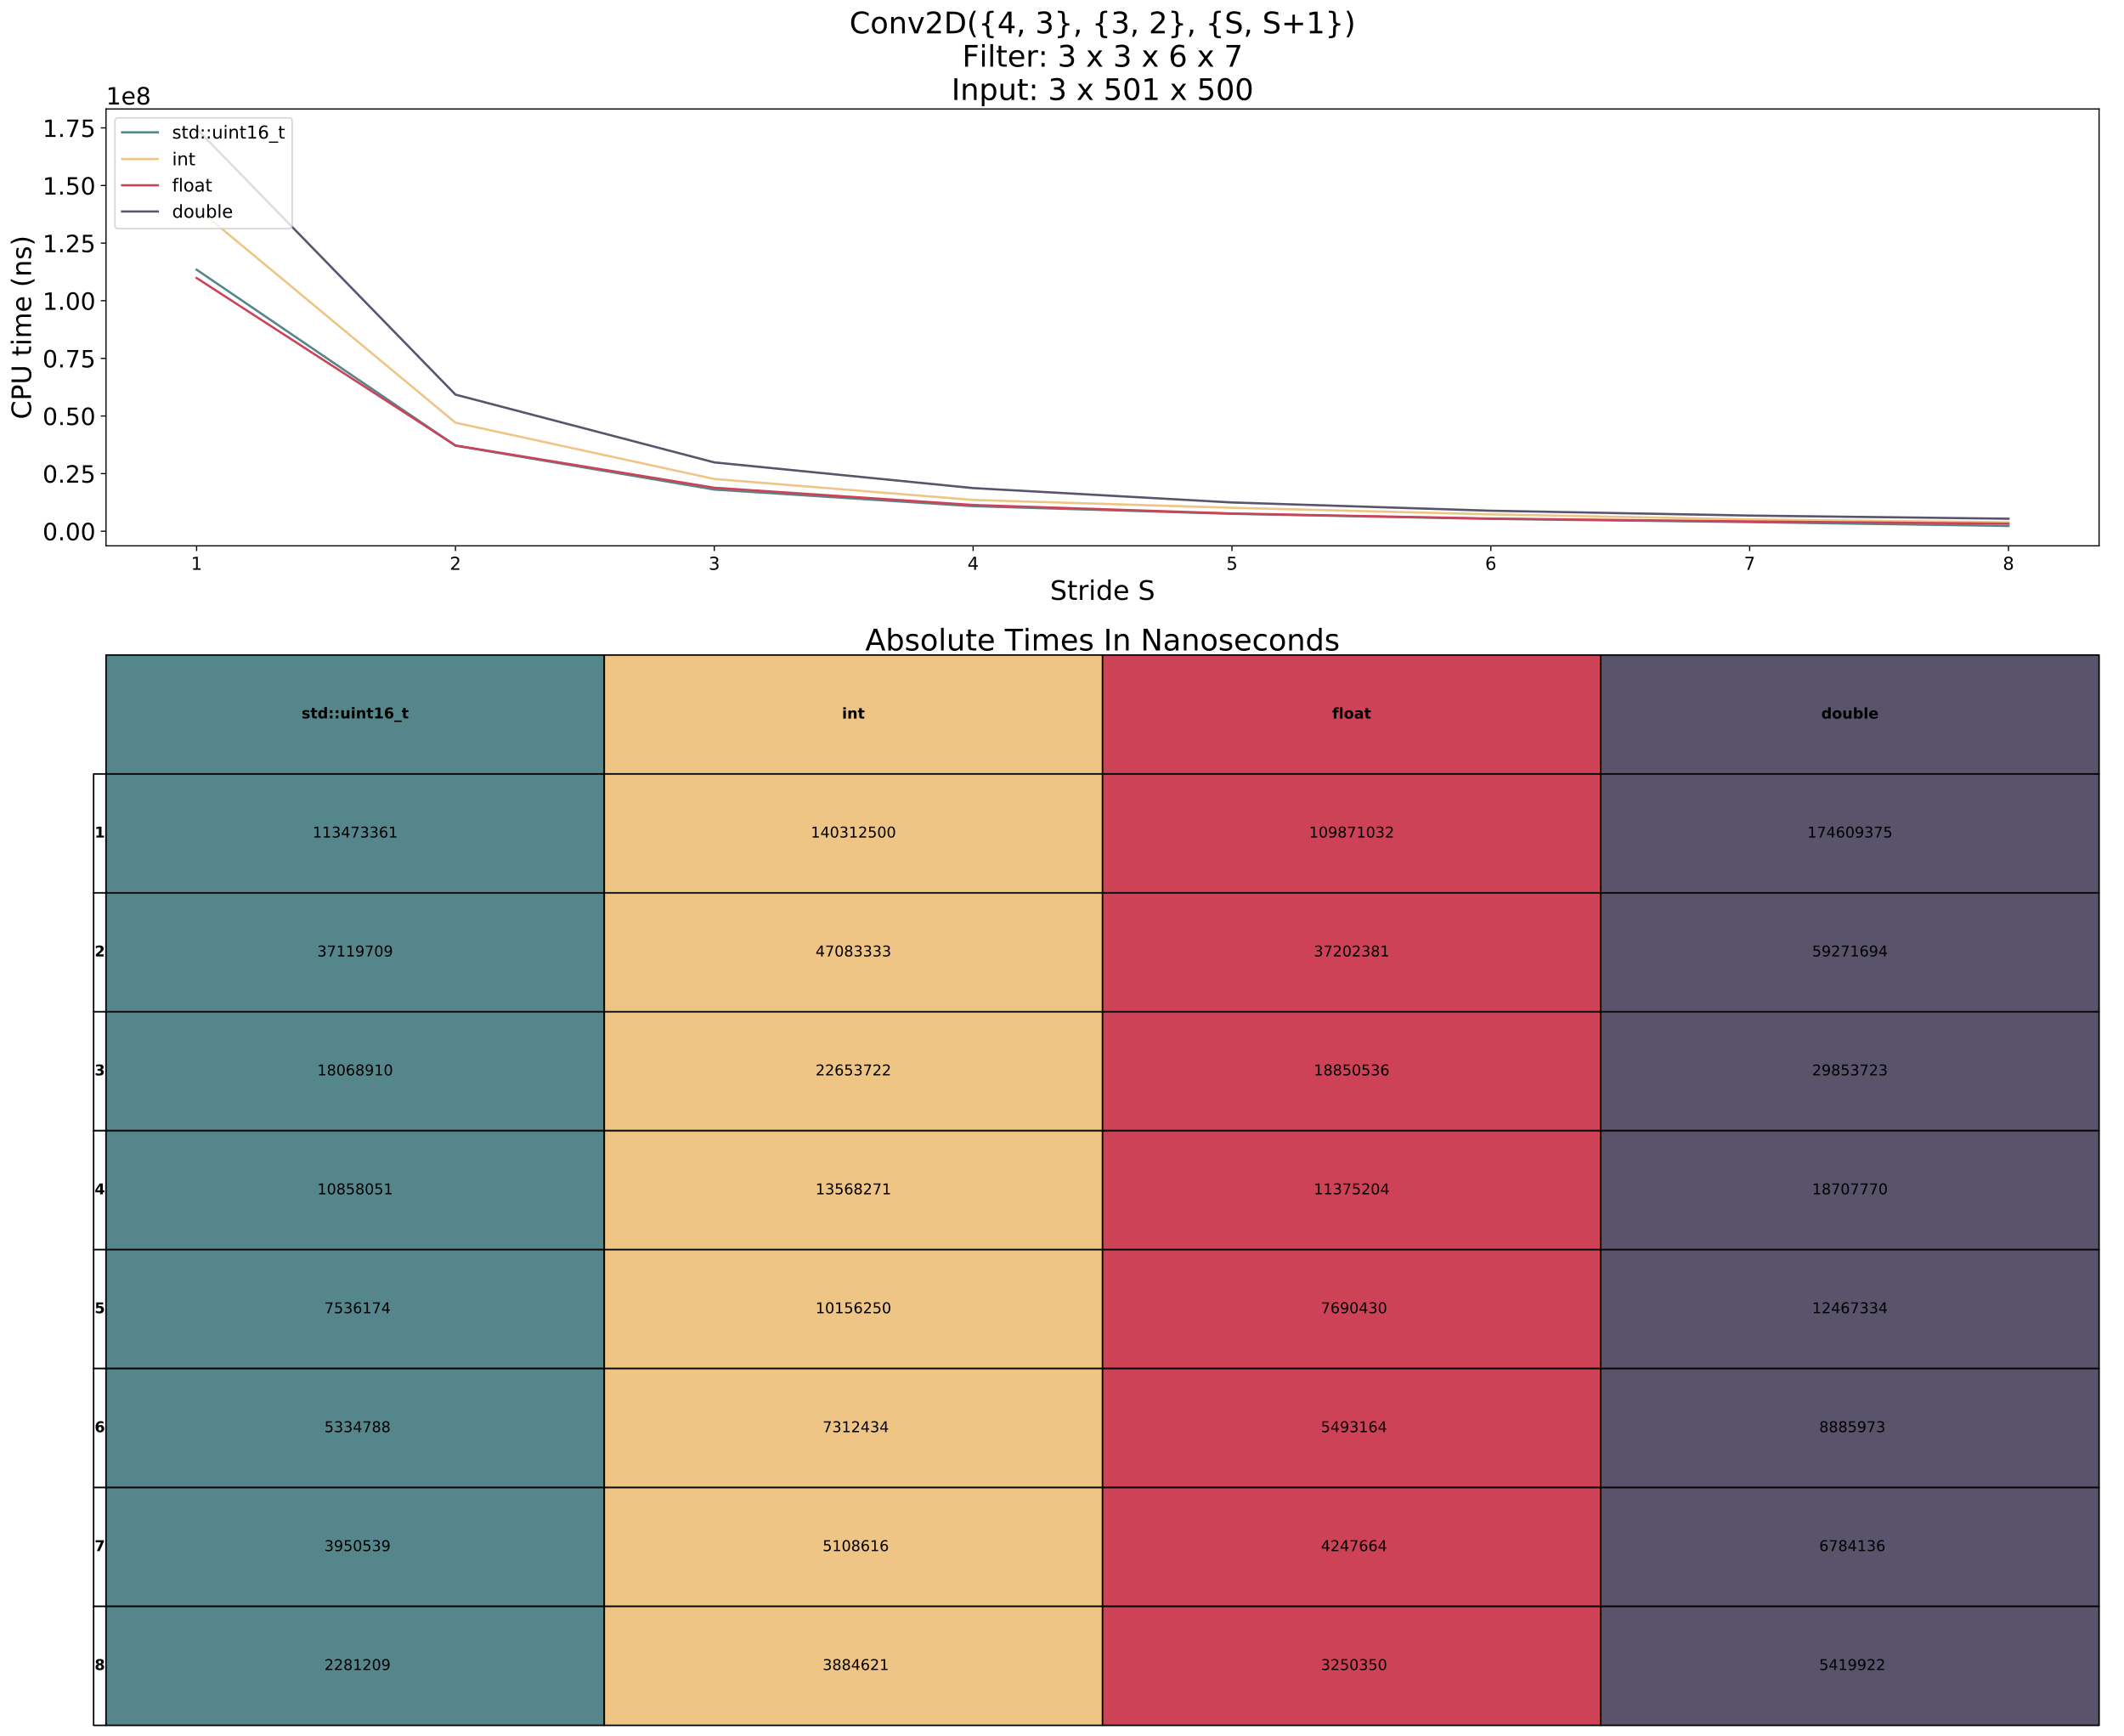<?xml version="1.0" encoding="utf-8" standalone="no"?>
<!DOCTYPE svg PUBLIC "-//W3C//DTD SVG 1.1//EN"
  "http://www.w3.org/Graphics/SVG/1.1/DTD/svg11.dtd">
<!-- Created with matplotlib (https://matplotlib.org/) -->
<svg height="1166.36pt" version="1.1" viewBox="0 0 1427.188 1166.36" width="1427.188pt" xmlns="http://www.w3.org/2000/svg" xmlns:xlink="http://www.w3.org/1999/xlink">
 <defs>
  <style type="text/css">
*{stroke-linecap:butt;stroke-linejoin:round;}
  </style>
 </defs>
 <g id="figure_1">
  <g id="patch_1">
   <path d="M 0 1166.36 
L 1427.188 1166.36 
L 1427.188 0 
L 0 0 
z
" style="fill:#ffffff;"/>
  </g>
  <g id="axes_1">
   <g id="patch_2">
    <path d="M 71.246 366.694 
L 1410.446 366.694 
L 1410.446 73.188 
L 71.246 73.188 
z
" style="fill:#ffffff;"/>
   </g>
   <g id="matplotlib.axis_1">
    <g id="xtick_1">
     <g id="line2d_1">
      <defs>
       <path d="M 0 0 
L 0 3.5 
" id="mce07ad90db" style="stroke:#000000;stroke-width:0.8;"/>
      </defs>
      <g>
       <use style="stroke:#000000;stroke-width:0.8;" x="132.118" xlink:href="#mce07ad90db" y="366.694"/>
      </g>
     </g>
     <g id="text_1">
      <!-- 1 -->
      <defs>
       <path d="M 12.406 8.297 
L 28.516 8.297 
L 28.516 63.922 
L 10.984 60.406 
L 10.984 69.391 
L 28.422 72.906 
L 38.281 72.906 
L 38.281 8.297 
L 54.391 8.297 
L 54.391 0 
L 12.406 0 
z
" id="DejaVuSans-49"/>
      </defs>
      <g transform="translate(128.301 382.812)scale(0.12 -0.12)">
       <use xlink:href="#DejaVuSans-49"/>
      </g>
     </g>
    </g>
    <g id="xtick_2">
     <g id="line2d_2">
      <g>
       <use style="stroke:#000000;stroke-width:0.8;" x="306.04" xlink:href="#mce07ad90db" y="366.694"/>
      </g>
     </g>
     <g id="text_2">
      <!-- 2 -->
      <defs>
       <path d="M 19.188 8.297 
L 53.609 8.297 
L 53.609 0 
L 7.328 0 
L 7.328 8.297 
Q 12.938 14.109 22.625 23.891 
Q 32.328 33.688 34.812 36.531 
Q 39.547 41.844 41.422 45.531 
Q 43.312 49.219 43.312 52.781 
Q 43.312 58.594 39.234 62.25 
Q 35.156 65.922 28.609 65.922 
Q 23.969 65.922 18.812 64.312 
Q 13.672 62.703 7.812 59.422 
L 7.812 69.391 
Q 13.766 71.781 18.938 73 
Q 24.125 74.219 28.422 74.219 
Q 39.75 74.219 46.484 68.547 
Q 53.219 62.891 53.219 53.422 
Q 53.219 48.922 51.531 44.891 
Q 49.859 40.875 45.406 35.406 
Q 44.188 33.984 37.641 27.219 
Q 31.109 20.453 19.188 8.297 
z
" id="DejaVuSans-50"/>
      </defs>
      <g transform="translate(302.223 382.812)scale(0.12 -0.12)">
       <use xlink:href="#DejaVuSans-50"/>
      </g>
     </g>
    </g>
    <g id="xtick_3">
     <g id="line2d_3">
      <g>
       <use style="stroke:#000000;stroke-width:0.8;" x="479.963" xlink:href="#mce07ad90db" y="366.694"/>
      </g>
     </g>
     <g id="text_3">
      <!-- 3 -->
      <defs>
       <path d="M 40.578 39.312 
Q 47.656 37.797 51.625 33 
Q 55.609 28.219 55.609 21.188 
Q 55.609 10.406 48.188 4.484 
Q 40.766 -1.422 27.094 -1.422 
Q 22.516 -1.422 17.656 -0.516 
Q 12.797 0.391 7.625 2.203 
L 7.625 11.719 
Q 11.719 9.328 16.594 8.109 
Q 21.484 6.891 26.812 6.891 
Q 36.078 6.891 40.938 10.547 
Q 45.797 14.203 45.797 21.188 
Q 45.797 27.641 41.281 31.266 
Q 36.766 34.906 28.719 34.906 
L 20.219 34.906 
L 20.219 43.016 
L 29.109 43.016 
Q 36.375 43.016 40.234 45.922 
Q 44.094 48.828 44.094 54.297 
Q 44.094 59.906 40.109 62.906 
Q 36.141 65.922 28.719 65.922 
Q 24.656 65.922 20.016 65.031 
Q 15.375 64.156 9.812 62.312 
L 9.812 71.094 
Q 15.438 72.656 20.344 73.438 
Q 25.25 74.219 29.594 74.219 
Q 40.828 74.219 47.359 69.109 
Q 53.906 64.016 53.906 55.328 
Q 53.906 49.266 50.438 45.094 
Q 46.969 40.922 40.578 39.312 
z
" id="DejaVuSans-51"/>
      </defs>
      <g transform="translate(476.145 382.812)scale(0.12 -0.12)">
       <use xlink:href="#DejaVuSans-51"/>
      </g>
     </g>
    </g>
    <g id="xtick_4">
     <g id="line2d_4">
      <g>
       <use style="stroke:#000000;stroke-width:0.8;" x="653.885" xlink:href="#mce07ad90db" y="366.694"/>
      </g>
     </g>
     <g id="text_4">
      <!-- 4 -->
      <defs>
       <path d="M 37.797 64.312 
L 12.891 25.391 
L 37.797 25.391 
z
M 35.203 72.906 
L 47.609 72.906 
L 47.609 25.391 
L 58.016 25.391 
L 58.016 17.188 
L 47.609 17.188 
L 47.609 0 
L 37.797 0 
L 37.797 17.188 
L 4.891 17.188 
L 4.891 26.703 
z
" id="DejaVuSans-52"/>
      </defs>
      <g transform="translate(650.067 382.812)scale(0.12 -0.12)">
       <use xlink:href="#DejaVuSans-52"/>
      </g>
     </g>
    </g>
    <g id="xtick_5">
     <g id="line2d_5">
      <g>
       <use style="stroke:#000000;stroke-width:0.8;" x="827.807" xlink:href="#mce07ad90db" y="366.694"/>
      </g>
     </g>
     <g id="text_5">
      <!-- 5 -->
      <defs>
       <path d="M 10.797 72.906 
L 49.516 72.906 
L 49.516 64.594 
L 19.828 64.594 
L 19.828 46.734 
Q 21.969 47.469 24.109 47.828 
Q 26.266 48.188 28.422 48.188 
Q 40.625 48.188 47.75 41.5 
Q 54.891 34.812 54.891 23.391 
Q 54.891 11.625 47.562 5.094 
Q 40.234 -1.422 26.906 -1.422 
Q 22.312 -1.422 17.547 -0.641 
Q 12.797 0.141 7.719 1.703 
L 7.719 11.625 
Q 12.109 9.234 16.797 8.062 
Q 21.484 6.891 26.703 6.891 
Q 35.156 6.891 40.078 11.328 
Q 45.016 15.766 45.016 23.391 
Q 45.016 31 40.078 35.438 
Q 35.156 39.891 26.703 39.891 
Q 22.75 39.891 18.812 39.016 
Q 14.891 38.141 10.797 36.281 
z
" id="DejaVuSans-53"/>
      </defs>
      <g transform="translate(823.989 382.812)scale(0.12 -0.12)">
       <use xlink:href="#DejaVuSans-53"/>
      </g>
     </g>
    </g>
    <g id="xtick_6">
     <g id="line2d_6">
      <g>
       <use style="stroke:#000000;stroke-width:0.8;" x="1001.729" xlink:href="#mce07ad90db" y="366.694"/>
      </g>
     </g>
     <g id="text_6">
      <!-- 6 -->
      <defs>
       <path d="M 33.016 40.375 
Q 26.375 40.375 22.484 35.828 
Q 18.609 31.297 18.609 23.391 
Q 18.609 15.531 22.484 10.953 
Q 26.375 6.391 33.016 6.391 
Q 39.656 6.391 43.531 10.953 
Q 47.406 15.531 47.406 23.391 
Q 47.406 31.297 43.531 35.828 
Q 39.656 40.375 33.016 40.375 
z
M 52.594 71.297 
L 52.594 62.312 
Q 48.875 64.062 45.094 64.984 
Q 41.312 65.922 37.594 65.922 
Q 27.828 65.922 22.672 59.328 
Q 17.531 52.734 16.797 39.406 
Q 19.672 43.656 24.016 45.922 
Q 28.375 48.188 33.594 48.188 
Q 44.578 48.188 50.953 41.516 
Q 57.328 34.859 57.328 23.391 
Q 57.328 12.156 50.688 5.359 
Q 44.047 -1.422 33.016 -1.422 
Q 20.359 -1.422 13.672 8.266 
Q 6.984 17.969 6.984 36.375 
Q 6.984 53.656 15.188 63.938 
Q 23.391 74.219 37.203 74.219 
Q 40.922 74.219 44.703 73.484 
Q 48.484 72.75 52.594 71.297 
z
" id="DejaVuSans-54"/>
      </defs>
      <g transform="translate(997.911 382.812)scale(0.12 -0.12)">
       <use xlink:href="#DejaVuSans-54"/>
      </g>
     </g>
    </g>
    <g id="xtick_7">
     <g id="line2d_7">
      <g>
       <use style="stroke:#000000;stroke-width:0.8;" x="1175.651" xlink:href="#mce07ad90db" y="366.694"/>
      </g>
     </g>
     <g id="text_7">
      <!-- 7 -->
      <defs>
       <path d="M 8.203 72.906 
L 55.078 72.906 
L 55.078 68.703 
L 28.609 0 
L 18.312 0 
L 43.219 64.594 
L 8.203 64.594 
z
" id="DejaVuSans-55"/>
      </defs>
      <g transform="translate(1171.833 382.812)scale(0.12 -0.12)">
       <use xlink:href="#DejaVuSans-55"/>
      </g>
     </g>
    </g>
    <g id="xtick_8">
     <g id="line2d_8">
      <g>
       <use style="stroke:#000000;stroke-width:0.8;" x="1349.573" xlink:href="#mce07ad90db" y="366.694"/>
      </g>
     </g>
     <g id="text_8">
      <!-- 8 -->
      <defs>
       <path d="M 31.781 34.625 
Q 24.75 34.625 20.719 30.859 
Q 16.703 27.094 16.703 20.516 
Q 16.703 13.922 20.719 10.156 
Q 24.75 6.391 31.781 6.391 
Q 38.812 6.391 42.859 10.172 
Q 46.922 13.969 46.922 20.516 
Q 46.922 27.094 42.891 30.859 
Q 38.875 34.625 31.781 34.625 
z
M 21.922 38.812 
Q 15.578 40.375 12.031 44.719 
Q 8.5 49.078 8.5 55.328 
Q 8.5 64.062 14.719 69.141 
Q 20.953 74.219 31.781 74.219 
Q 42.672 74.219 48.875 69.141 
Q 55.078 64.062 55.078 55.328 
Q 55.078 49.078 51.531 44.719 
Q 48 40.375 41.703 38.812 
Q 48.828 37.156 52.797 32.312 
Q 56.781 27.484 56.781 20.516 
Q 56.781 9.906 50.312 4.234 
Q 43.844 -1.422 31.781 -1.422 
Q 19.734 -1.422 13.25 4.234 
Q 6.781 9.906 6.781 20.516 
Q 6.781 27.484 10.781 32.312 
Q 14.797 37.156 21.922 38.812 
z
M 18.312 54.391 
Q 18.312 48.734 21.844 45.562 
Q 25.391 42.391 31.781 42.391 
Q 38.141 42.391 41.719 45.562 
Q 45.312 48.734 45.312 54.391 
Q 45.312 60.062 41.719 63.234 
Q 38.141 66.406 31.781 66.406 
Q 25.391 66.406 21.844 63.234 
Q 18.312 60.062 18.312 54.391 
z
" id="DejaVuSans-56"/>
      </defs>
      <g transform="translate(1345.755 382.812)scale(0.12 -0.12)">
       <use xlink:href="#DejaVuSans-56"/>
      </g>
     </g>
    </g>
    <g id="text_9">
     <!-- Stride S -->
     <defs>
      <path d="M 53.516 70.516 
L 53.516 60.891 
Q 47.906 63.578 42.922 64.891 
Q 37.938 66.219 33.297 66.219 
Q 25.25 66.219 20.875 63.094 
Q 16.5 59.969 16.5 54.203 
Q 16.5 49.359 19.406 46.891 
Q 22.312 44.438 30.422 42.922 
L 36.375 41.703 
Q 47.406 39.594 52.656 34.297 
Q 57.906 29 57.906 20.125 
Q 57.906 9.516 50.797 4.047 
Q 43.703 -1.422 29.984 -1.422 
Q 24.812 -1.422 18.969 -0.25 
Q 13.141 0.922 6.891 3.219 
L 6.891 13.375 
Q 12.891 10.016 18.656 8.297 
Q 24.422 6.594 29.984 6.594 
Q 38.422 6.594 43.016 9.906 
Q 47.609 13.234 47.609 19.391 
Q 47.609 24.75 44.312 27.781 
Q 41.016 30.812 33.5 32.328 
L 27.484 33.5 
Q 16.453 35.688 11.516 40.375 
Q 6.594 45.062 6.594 53.422 
Q 6.594 63.094 13.406 68.656 
Q 20.219 74.219 32.172 74.219 
Q 37.312 74.219 42.625 73.281 
Q 47.953 72.359 53.516 70.516 
z
" id="DejaVuSans-83"/>
      <path d="M 18.312 70.219 
L 18.312 54.688 
L 36.812 54.688 
L 36.812 47.703 
L 18.312 47.703 
L 18.312 18.016 
Q 18.312 11.328 20.141 9.422 
Q 21.969 7.516 27.594 7.516 
L 36.812 7.516 
L 36.812 0 
L 27.594 0 
Q 17.188 0 13.234 3.875 
Q 9.281 7.766 9.281 18.016 
L 9.281 47.703 
L 2.688 47.703 
L 2.688 54.688 
L 9.281 54.688 
L 9.281 70.219 
z
" id="DejaVuSans-116"/>
      <path d="M 41.109 46.297 
Q 39.594 47.172 37.812 47.578 
Q 36.031 48 33.891 48 
Q 26.266 48 22.188 43.047 
Q 18.109 38.094 18.109 28.812 
L 18.109 0 
L 9.078 0 
L 9.078 54.688 
L 18.109 54.688 
L 18.109 46.188 
Q 20.953 51.172 25.484 53.578 
Q 30.031 56 36.531 56 
Q 37.453 56 38.578 55.875 
Q 39.703 55.766 41.062 55.516 
z
" id="DejaVuSans-114"/>
      <path d="M 9.422 54.688 
L 18.406 54.688 
L 18.406 0 
L 9.422 0 
z
M 9.422 75.984 
L 18.406 75.984 
L 18.406 64.594 
L 9.422 64.594 
z
" id="DejaVuSans-105"/>
      <path d="M 45.406 46.391 
L 45.406 75.984 
L 54.391 75.984 
L 54.391 0 
L 45.406 0 
L 45.406 8.203 
Q 42.578 3.328 38.25 0.953 
Q 33.938 -1.422 27.875 -1.422 
Q 17.969 -1.422 11.734 6.484 
Q 5.516 14.406 5.516 27.297 
Q 5.516 40.188 11.734 48.094 
Q 17.969 56 27.875 56 
Q 33.938 56 38.25 53.625 
Q 42.578 51.266 45.406 46.391 
z
M 14.797 27.297 
Q 14.797 17.391 18.875 11.75 
Q 22.953 6.109 30.078 6.109 
Q 37.203 6.109 41.297 11.75 
Q 45.406 17.391 45.406 27.297 
Q 45.406 37.203 41.297 42.844 
Q 37.203 48.484 30.078 48.484 
Q 22.953 48.484 18.875 42.844 
Q 14.797 37.203 14.797 27.297 
z
" id="DejaVuSans-100"/>
      <path d="M 56.203 29.594 
L 56.203 25.203 
L 14.891 25.203 
Q 15.484 15.922 20.484 11.062 
Q 25.484 6.203 34.422 6.203 
Q 39.594 6.203 44.453 7.469 
Q 49.312 8.734 54.109 11.281 
L 54.109 2.781 
Q 49.266 0.734 44.188 -0.344 
Q 39.109 -1.422 33.891 -1.422 
Q 20.797 -1.422 13.156 6.188 
Q 5.516 13.812 5.516 26.812 
Q 5.516 40.234 12.766 48.109 
Q 20.016 56 32.328 56 
Q 43.359 56 49.781 48.891 
Q 56.203 41.797 56.203 29.594 
z
M 47.219 32.234 
Q 47.125 39.594 43.094 43.984 
Q 39.062 48.391 32.422 48.391 
Q 24.906 48.391 20.391 44.141 
Q 15.875 39.891 15.188 32.172 
z
" id="DejaVuSans-101"/>
      <path id="DejaVuSans-32"/>
     </defs>
     <g transform="translate(705.578 402.985)scale(0.18 -0.18)">
      <use xlink:href="#DejaVuSans-83"/>
      <use x="63.477" xlink:href="#DejaVuSans-116"/>
      <use x="102.686" xlink:href="#DejaVuSans-114"/>
      <use x="143.799" xlink:href="#DejaVuSans-105"/>
      <use x="171.582" xlink:href="#DejaVuSans-100"/>
      <use x="235.059" xlink:href="#DejaVuSans-101"/>
      <use x="296.582" xlink:href="#DejaVuSans-32"/>
      <use x="328.369" xlink:href="#DejaVuSans-83"/>
     </g>
    </g>
   </g>
   <g id="matplotlib.axis_2">
    <g id="ytick_1">
     <g id="line2d_9">
      <defs>
       <path d="M 0 0 
L -3.5 0 
" id="m884cb3dc51" style="stroke:#000000;stroke-width:0.8;"/>
      </defs>
      <g>
       <use style="stroke:#000000;stroke-width:0.8;" x="71.246" xlink:href="#m884cb3dc51" y="356.885"/>
      </g>
     </g>
     <g id="text_10">
      <!-- 0.00 -->
      <defs>
       <path d="M 31.781 66.406 
Q 24.172 66.406 20.328 58.906 
Q 16.5 51.422 16.5 36.375 
Q 16.5 21.391 20.328 13.891 
Q 24.172 6.391 31.781 6.391 
Q 39.453 6.391 43.281 13.891 
Q 47.125 21.391 47.125 36.375 
Q 47.125 51.422 43.281 58.906 
Q 39.453 66.406 31.781 66.406 
z
M 31.781 74.219 
Q 44.047 74.219 50.516 64.516 
Q 56.984 54.828 56.984 36.375 
Q 56.984 17.969 50.516 8.266 
Q 44.047 -1.422 31.781 -1.422 
Q 19.531 -1.422 13.062 8.266 
Q 6.594 17.969 6.594 36.375 
Q 6.594 54.828 13.062 64.516 
Q 19.531 74.219 31.781 74.219 
z
" id="DejaVuSans-48"/>
       <path d="M 10.688 12.406 
L 21 12.406 
L 21 0 
L 10.688 0 
z
" id="DejaVuSans-46"/>
      </defs>
      <g transform="translate(28.621 362.964)scale(0.16 -0.16)">
       <use xlink:href="#DejaVuSans-48"/>
       <use x="63.623" xlink:href="#DejaVuSans-46"/>
       <use x="95.41" xlink:href="#DejaVuSans-48"/>
       <use x="159.033" xlink:href="#DejaVuSans-48"/>
      </g>
     </g>
    </g>
    <g id="ytick_2">
     <g id="line2d_10">
      <g>
       <use style="stroke:#000000;stroke-width:0.8;" x="71.246" xlink:href="#m884cb3dc51" y="318.176"/>
      </g>
     </g>
     <g id="text_11">
      <!-- 0.25 -->
      <g transform="translate(28.621 324.255)scale(0.16 -0.16)">
       <use xlink:href="#DejaVuSans-48"/>
       <use x="63.623" xlink:href="#DejaVuSans-46"/>
       <use x="95.41" xlink:href="#DejaVuSans-50"/>
       <use x="159.033" xlink:href="#DejaVuSans-53"/>
      </g>
     </g>
    </g>
    <g id="ytick_3">
     <g id="line2d_11">
      <g>
       <use style="stroke:#000000;stroke-width:0.8;" x="71.246" xlink:href="#m884cb3dc51" y="279.468"/>
      </g>
     </g>
     <g id="text_12">
      <!-- 0.50 -->
      <g transform="translate(28.621 285.546)scale(0.16 -0.16)">
       <use xlink:href="#DejaVuSans-48"/>
       <use x="63.623" xlink:href="#DejaVuSans-46"/>
       <use x="95.41" xlink:href="#DejaVuSans-53"/>
       <use x="159.033" xlink:href="#DejaVuSans-48"/>
      </g>
     </g>
    </g>
    <g id="ytick_4">
     <g id="line2d_12">
      <g>
       <use style="stroke:#000000;stroke-width:0.8;" x="71.246" xlink:href="#m884cb3dc51" y="240.759"/>
      </g>
     </g>
     <g id="text_13">
      <!-- 0.75 -->
      <g transform="translate(28.621 246.838)scale(0.16 -0.16)">
       <use xlink:href="#DejaVuSans-48"/>
       <use x="63.623" xlink:href="#DejaVuSans-46"/>
       <use x="95.41" xlink:href="#DejaVuSans-55"/>
       <use x="159.033" xlink:href="#DejaVuSans-53"/>
      </g>
     </g>
    </g>
    <g id="ytick_5">
     <g id="line2d_13">
      <g>
       <use style="stroke:#000000;stroke-width:0.8;" x="71.246" xlink:href="#m884cb3dc51" y="202.05"/>
      </g>
     </g>
     <g id="text_14">
      <!-- 1.00 -->
      <g transform="translate(28.621 208.129)scale(0.16 -0.16)">
       <use xlink:href="#DejaVuSans-49"/>
       <use x="63.623" xlink:href="#DejaVuSans-46"/>
       <use x="95.41" xlink:href="#DejaVuSans-48"/>
       <use x="159.033" xlink:href="#DejaVuSans-48"/>
      </g>
     </g>
    </g>
    <g id="ytick_6">
     <g id="line2d_14">
      <g>
       <use style="stroke:#000000;stroke-width:0.8;" x="71.246" xlink:href="#m884cb3dc51" y="163.342"/>
      </g>
     </g>
     <g id="text_15">
      <!-- 1.25 -->
      <g transform="translate(28.621 169.421)scale(0.16 -0.16)">
       <use xlink:href="#DejaVuSans-49"/>
       <use x="63.623" xlink:href="#DejaVuSans-46"/>
       <use x="95.41" xlink:href="#DejaVuSans-50"/>
       <use x="159.033" xlink:href="#DejaVuSans-53"/>
      </g>
     </g>
    </g>
    <g id="ytick_7">
     <g id="line2d_15">
      <g>
       <use style="stroke:#000000;stroke-width:0.8;" x="71.246" xlink:href="#m884cb3dc51" y="124.633"/>
      </g>
     </g>
     <g id="text_16">
      <!-- 1.50 -->
      <g transform="translate(28.621 130.712)scale(0.16 -0.16)">
       <use xlink:href="#DejaVuSans-49"/>
       <use x="63.623" xlink:href="#DejaVuSans-46"/>
       <use x="95.41" xlink:href="#DejaVuSans-53"/>
       <use x="159.033" xlink:href="#DejaVuSans-48"/>
      </g>
     </g>
    </g>
    <g id="ytick_8">
     <g id="line2d_16">
      <g>
       <use style="stroke:#000000;stroke-width:0.8;" x="71.246" xlink:href="#m884cb3dc51" y="85.924"/>
      </g>
     </g>
     <g id="text_17">
      <!-- 1.75 -->
      <g transform="translate(28.621 92.003)scale(0.16 -0.16)">
       <use xlink:href="#DejaVuSans-49"/>
       <use x="63.623" xlink:href="#DejaVuSans-46"/>
       <use x="95.41" xlink:href="#DejaVuSans-55"/>
       <use x="159.033" xlink:href="#DejaVuSans-53"/>
      </g>
     </g>
    </g>
    <g id="text_18">
     <!-- CPU time (ns) -->
     <defs>
      <path d="M 64.406 67.281 
L 64.406 56.891 
Q 59.422 61.531 53.781 63.812 
Q 48.141 66.109 41.797 66.109 
Q 29.297 66.109 22.656 58.469 
Q 16.016 50.828 16.016 36.375 
Q 16.016 21.969 22.656 14.328 
Q 29.297 6.688 41.797 6.688 
Q 48.141 6.688 53.781 8.984 
Q 59.422 11.281 64.406 15.922 
L 64.406 5.609 
Q 59.234 2.094 53.438 0.328 
Q 47.656 -1.422 41.219 -1.422 
Q 24.656 -1.422 15.125 8.703 
Q 5.609 18.844 5.609 36.375 
Q 5.609 53.953 15.125 64.078 
Q 24.656 74.219 41.219 74.219 
Q 47.75 74.219 53.531 72.484 
Q 59.328 70.75 64.406 67.281 
z
" id="DejaVuSans-67"/>
      <path d="M 19.672 64.797 
L 19.672 37.406 
L 32.078 37.406 
Q 38.969 37.406 42.719 40.969 
Q 46.484 44.531 46.484 51.125 
Q 46.484 57.672 42.719 61.234 
Q 38.969 64.797 32.078 64.797 
z
M 9.812 72.906 
L 32.078 72.906 
Q 44.344 72.906 50.609 67.359 
Q 56.891 61.812 56.891 51.125 
Q 56.891 40.328 50.609 34.812 
Q 44.344 29.297 32.078 29.297 
L 19.672 29.297 
L 19.672 0 
L 9.812 0 
z
" id="DejaVuSans-80"/>
      <path d="M 8.688 72.906 
L 18.609 72.906 
L 18.609 28.609 
Q 18.609 16.891 22.844 11.734 
Q 27.094 6.594 36.625 6.594 
Q 46.094 6.594 50.344 11.734 
Q 54.594 16.891 54.594 28.609 
L 54.594 72.906 
L 64.5 72.906 
L 64.5 27.391 
Q 64.5 13.141 57.438 5.859 
Q 50.391 -1.422 36.625 -1.422 
Q 22.797 -1.422 15.734 5.859 
Q 8.688 13.141 8.688 27.391 
z
" id="DejaVuSans-85"/>
      <path d="M 52 44.188 
Q 55.375 50.25 60.062 53.125 
Q 64.75 56 71.094 56 
Q 79.641 56 84.281 50.016 
Q 88.922 44.047 88.922 33.016 
L 88.922 0 
L 79.891 0 
L 79.891 32.719 
Q 79.891 40.578 77.094 44.375 
Q 74.312 48.188 68.609 48.188 
Q 61.625 48.188 57.562 43.547 
Q 53.516 38.922 53.516 30.906 
L 53.516 0 
L 44.484 0 
L 44.484 32.719 
Q 44.484 40.625 41.703 44.406 
Q 38.922 48.188 33.109 48.188 
Q 26.219 48.188 22.156 43.531 
Q 18.109 38.875 18.109 30.906 
L 18.109 0 
L 9.078 0 
L 9.078 54.688 
L 18.109 54.688 
L 18.109 46.188 
Q 21.188 51.219 25.484 53.609 
Q 29.781 56 35.688 56 
Q 41.656 56 45.828 52.969 
Q 50 49.953 52 44.188 
z
" id="DejaVuSans-109"/>
      <path d="M 31 75.875 
Q 24.469 64.656 21.281 53.656 
Q 18.109 42.672 18.109 31.391 
Q 18.109 20.125 21.312 9.062 
Q 24.516 -2 31 -13.188 
L 23.188 -13.188 
Q 15.875 -1.703 12.234 9.375 
Q 8.594 20.453 8.594 31.391 
Q 8.594 42.281 12.203 53.312 
Q 15.828 64.359 23.188 75.875 
z
" id="DejaVuSans-40"/>
      <path d="M 54.891 33.016 
L 54.891 0 
L 45.906 0 
L 45.906 32.719 
Q 45.906 40.484 42.875 44.328 
Q 39.844 48.188 33.797 48.188 
Q 26.516 48.188 22.312 43.547 
Q 18.109 38.922 18.109 30.906 
L 18.109 0 
L 9.078 0 
L 9.078 54.688 
L 18.109 54.688 
L 18.109 46.188 
Q 21.344 51.125 25.703 53.562 
Q 30.078 56 35.797 56 
Q 45.219 56 50.047 50.172 
Q 54.891 44.344 54.891 33.016 
z
" id="DejaVuSans-110"/>
      <path d="M 44.281 53.078 
L 44.281 44.578 
Q 40.484 46.531 36.375 47.5 
Q 32.281 48.484 27.875 48.484 
Q 21.188 48.484 17.844 46.438 
Q 14.5 44.391 14.5 40.281 
Q 14.5 37.156 16.891 35.375 
Q 19.281 33.594 26.516 31.984 
L 29.594 31.297 
Q 39.156 29.25 43.188 25.516 
Q 47.219 21.781 47.219 15.094 
Q 47.219 7.469 41.188 3.016 
Q 35.156 -1.422 24.609 -1.422 
Q 20.219 -1.422 15.453 -0.562 
Q 10.688 0.297 5.422 2 
L 5.422 11.281 
Q 10.406 8.688 15.234 7.391 
Q 20.062 6.109 24.812 6.109 
Q 31.156 6.109 34.562 8.281 
Q 37.984 10.453 37.984 14.406 
Q 37.984 18.062 35.516 20.016 
Q 33.062 21.969 24.703 23.781 
L 21.578 24.516 
Q 13.234 26.266 9.516 29.906 
Q 5.812 33.547 5.812 39.891 
Q 5.812 47.609 11.281 51.797 
Q 16.75 56 26.812 56 
Q 31.781 56 36.172 55.266 
Q 40.578 54.547 44.281 53.078 
z
" id="DejaVuSans-115"/>
      <path d="M 8.016 75.875 
L 15.828 75.875 
Q 23.141 64.359 26.781 53.312 
Q 30.422 42.281 30.422 31.391 
Q 30.422 20.453 26.781 9.375 
Q 23.141 -1.703 15.828 -13.188 
L 8.016 -13.188 
Q 14.5 -2 17.703 9.062 
Q 20.906 20.125 20.906 31.391 
Q 20.906 42.672 17.703 53.656 
Q 14.5 64.656 8.016 75.875 
z
" id="DejaVuSans-41"/>
     </defs>
     <g transform="translate(20.877 281.708)rotate(-90)scale(0.18 -0.18)">
      <use xlink:href="#DejaVuSans-67"/>
      <use x="69.824" xlink:href="#DejaVuSans-80"/>
      <use x="130.127" xlink:href="#DejaVuSans-85"/>
      <use x="203.32" xlink:href="#DejaVuSans-32"/>
      <use x="235.107" xlink:href="#DejaVuSans-116"/>
      <use x="274.316" xlink:href="#DejaVuSans-105"/>
      <use x="302.1" xlink:href="#DejaVuSans-109"/>
      <use x="399.512" xlink:href="#DejaVuSans-101"/>
      <use x="461.035" xlink:href="#DejaVuSans-32"/>
      <use x="492.822" xlink:href="#DejaVuSans-40"/>
      <use x="531.836" xlink:href="#DejaVuSans-110"/>
      <use x="595.215" xlink:href="#DejaVuSans-115"/>
      <use x="647.314" xlink:href="#DejaVuSans-41"/>
     </g>
    </g>
    <g id="text_19">
     <!-- 1e8 -->
     <g transform="translate(71.246 70.188)scale(0.16 -0.16)">
      <use xlink:href="#DejaVuSans-49"/>
      <use x="63.623" xlink:href="#DejaVuSans-101"/>
      <use x="125.146" xlink:href="#DejaVuSans-56"/>
     </g>
    </g>
   </g>
   <g id="line2d_17">
    <path clip-path="url(#p46cb719ad7)" d="M 132.118 181.189 
L 306.04 299.411 
L 479.963 328.908 
L 653.885 340.073 
L 827.807 345.216 
L 1001.729 348.625 
L 1175.651 350.768 
L 1349.573 353.353 
" style="fill:none;stroke:#55868c;stroke-linecap:square;stroke-width:1.5;"/>
   </g>
   <g id="line2d_18">
    <path clip-path="url(#p46cb719ad7)" d="M 132.118 139.633 
L 306.04 283.984 
L 479.963 321.809 
L 653.885 335.877 
L 827.807 341.16 
L 1001.729 345.563 
L 1175.651 348.975 
L 1349.573 350.87 
" style="fill:none;stroke:#eec584;stroke-linecap:square;stroke-width:1.5;"/>
   </g>
   <g id="line2d_19">
    <path clip-path="url(#p46cb719ad7)" d="M 132.118 186.767 
L 306.04 299.283 
L 479.963 327.698 
L 653.885 339.272 
L 827.807 344.977 
L 1001.729 348.38 
L 1175.651 350.308 
L 1349.573 351.852 
" style="fill:none;stroke:#ce4257;stroke-linecap:square;stroke-width:1.5;"/>
   </g>
   <g id="line2d_20">
    <path clip-path="url(#p46cb719ad7)" d="M 132.118 86.529 
L 306.04 265.112 
L 479.963 310.661 
L 653.885 327.919 
L 827.807 337.581 
L 1001.729 343.126 
L 1175.651 346.381 
L 1349.573 348.493 
" style="fill:none;stroke:#59546c;stroke-linecap:square;stroke-width:1.5;"/>
   </g>
   <g id="patch_3">
    <path d="M 71.246 366.694 
L 71.246 73.188 
" style="fill:none;stroke:#000000;stroke-linecap:square;stroke-linejoin:miter;stroke-width:0.8;"/>
   </g>
   <g id="patch_4">
    <path d="M 1410.446 366.694 
L 1410.446 73.188 
" style="fill:none;stroke:#000000;stroke-linecap:square;stroke-linejoin:miter;stroke-width:0.8;"/>
   </g>
   <g id="patch_5">
    <path d="M 71.246 366.694 
L 1410.446 366.694 
" style="fill:none;stroke:#000000;stroke-linecap:square;stroke-linejoin:miter;stroke-width:0.8;"/>
   </g>
   <g id="patch_6">
    <path d="M 71.246 73.188 
L 1410.446 73.188 
" style="fill:none;stroke:#000000;stroke-linecap:square;stroke-linejoin:miter;stroke-width:0.8;"/>
   </g>
   <g id="text_20">
    <!-- Conv2D({4, 3}, {3, 2}, {S, S+1}) -->
    <defs>
     <path d="M 30.609 48.391 
Q 23.391 48.391 19.188 42.75 
Q 14.984 37.109 14.984 27.297 
Q 14.984 17.484 19.156 11.844 
Q 23.344 6.203 30.609 6.203 
Q 37.797 6.203 41.984 11.859 
Q 46.188 17.531 46.188 27.297 
Q 46.188 37.016 41.984 42.703 
Q 37.797 48.391 30.609 48.391 
z
M 30.609 56 
Q 42.328 56 49.016 48.375 
Q 55.719 40.766 55.719 27.297 
Q 55.719 13.875 49.016 6.219 
Q 42.328 -1.422 30.609 -1.422 
Q 18.844 -1.422 12.172 6.219 
Q 5.516 13.875 5.516 27.297 
Q 5.516 40.766 12.172 48.375 
Q 18.844 56 30.609 56 
z
" id="DejaVuSans-111"/>
     <path d="M 2.984 54.688 
L 12.5 54.688 
L 29.594 8.797 
L 46.688 54.688 
L 56.203 54.688 
L 35.688 0 
L 23.484 0 
z
" id="DejaVuSans-118"/>
     <path d="M 19.672 64.797 
L 19.672 8.109 
L 31.594 8.109 
Q 46.688 8.109 53.688 14.938 
Q 60.688 21.781 60.688 36.531 
Q 60.688 51.172 53.688 57.984 
Q 46.688 64.797 31.594 64.797 
z
M 9.812 72.906 
L 30.078 72.906 
Q 51.266 72.906 61.172 64.094 
Q 71.094 55.281 71.094 36.531 
Q 71.094 17.672 61.125 8.828 
Q 51.172 0 30.078 0 
L 9.812 0 
z
" id="DejaVuSans-68"/>
     <path d="M 51.125 -9.281 
L 51.125 -16.312 
L 48.094 -16.312 
Q 35.938 -16.312 31.812 -12.688 
Q 27.688 -9.078 27.688 1.703 
L 27.688 13.375 
Q 27.688 20.75 25.047 23.578 
Q 22.406 26.422 15.484 26.422 
L 12.5 26.422 
L 12.5 33.406 
L 15.484 33.406 
Q 22.469 33.406 25.078 36.203 
Q 27.688 39.016 27.688 46.297 
L 27.688 58.016 
Q 27.688 68.797 31.812 72.391 
Q 35.938 75.984 48.094 75.984 
L 51.125 75.984 
L 51.125 69 
L 47.797 69 
Q 40.922 69 38.812 66.844 
Q 36.719 64.703 36.719 57.812 
L 36.719 45.703 
Q 36.719 38.031 34.5 34.562 
Q 32.281 31.109 26.906 29.891 
Q 32.328 28.562 34.516 25.094 
Q 36.719 21.625 36.719 14.016 
L 36.719 1.906 
Q 36.719 -4.984 38.812 -7.125 
Q 40.922 -9.281 47.797 -9.281 
z
" id="DejaVuSans-123"/>
     <path d="M 11.719 12.406 
L 22.016 12.406 
L 22.016 4 
L 14.016 -11.625 
L 7.719 -11.625 
L 11.719 4 
z
" id="DejaVuSans-44"/>
     <path d="M 12.5 -9.281 
L 15.922 -9.281 
Q 22.75 -9.281 24.828 -7.172 
Q 26.906 -5.078 26.906 1.906 
L 26.906 14.016 
Q 26.906 21.625 29.094 25.094 
Q 31.297 28.562 36.719 29.891 
Q 31.297 31.109 29.094 34.562 
Q 26.906 38.031 26.906 45.703 
L 26.906 57.812 
Q 26.906 64.75 24.828 66.875 
Q 22.75 69 15.922 69 
L 12.5 69 
L 12.5 75.984 
L 15.578 75.984 
Q 27.734 75.984 31.812 72.391 
Q 35.891 68.797 35.891 58.016 
L 35.891 46.297 
Q 35.891 39.016 38.516 36.203 
Q 41.156 33.406 48.094 33.406 
L 51.125 33.406 
L 51.125 26.422 
L 48.094 26.422 
Q 41.156 26.422 38.516 23.578 
Q 35.891 20.75 35.891 13.375 
L 35.891 1.703 
Q 35.891 -9.078 31.812 -12.688 
Q 27.734 -16.312 15.578 -16.312 
L 12.5 -16.312 
z
" id="DejaVuSans-125"/>
     <path d="M 46 62.703 
L 46 35.5 
L 73.188 35.5 
L 73.188 27.203 
L 46 27.203 
L 46 0 
L 37.797 0 
L 37.797 27.203 
L 10.594 27.203 
L 10.594 35.5 
L 37.797 35.5 
L 37.797 62.703 
z
" id="DejaVuSans-43"/>
    </defs>
    <g transform="translate(570.777 22.397)scale(0.2 -0.2)">
     <use xlink:href="#DejaVuSans-67"/>
     <use x="69.824" xlink:href="#DejaVuSans-111"/>
     <use x="131.006" xlink:href="#DejaVuSans-110"/>
     <use x="194.385" xlink:href="#DejaVuSans-118"/>
     <use x="253.564" xlink:href="#DejaVuSans-50"/>
     <use x="317.188" xlink:href="#DejaVuSans-68"/>
     <use x="394.189" xlink:href="#DejaVuSans-40"/>
     <use x="433.203" xlink:href="#DejaVuSans-123"/>
     <use x="496.826" xlink:href="#DejaVuSans-52"/>
     <use x="560.449" xlink:href="#DejaVuSans-44"/>
     <use x="592.236" xlink:href="#DejaVuSans-32"/>
     <use x="624.023" xlink:href="#DejaVuSans-51"/>
     <use x="687.646" xlink:href="#DejaVuSans-125"/>
     <use x="751.27" xlink:href="#DejaVuSans-44"/>
     <use x="783.057" xlink:href="#DejaVuSans-32"/>
     <use x="814.844" xlink:href="#DejaVuSans-123"/>
     <use x="878.467" xlink:href="#DejaVuSans-51"/>
     <use x="942.09" xlink:href="#DejaVuSans-44"/>
     <use x="973.877" xlink:href="#DejaVuSans-32"/>
     <use x="1005.664" xlink:href="#DejaVuSans-50"/>
     <use x="1069.287" xlink:href="#DejaVuSans-125"/>
     <use x="1132.91" xlink:href="#DejaVuSans-44"/>
     <use x="1164.697" xlink:href="#DejaVuSans-32"/>
     <use x="1196.484" xlink:href="#DejaVuSans-123"/>
     <use x="1260.107" xlink:href="#DejaVuSans-83"/>
     <use x="1323.584" xlink:href="#DejaVuSans-44"/>
     <use x="1355.371" xlink:href="#DejaVuSans-32"/>
     <use x="1387.158" xlink:href="#DejaVuSans-83"/>
     <use x="1450.635" xlink:href="#DejaVuSans-43"/>
     <use x="1534.424" xlink:href="#DejaVuSans-49"/>
     <use x="1598.047" xlink:href="#DejaVuSans-125"/>
     <use x="1661.67" xlink:href="#DejaVuSans-41"/>
    </g>
    <!-- Filter: 3 x 3 x 6 x 7 -->
    <defs>
     <path d="M 9.812 72.906 
L 51.703 72.906 
L 51.703 64.594 
L 19.672 64.594 
L 19.672 43.109 
L 48.578 43.109 
L 48.578 34.812 
L 19.672 34.812 
L 19.672 0 
L 9.812 0 
z
" id="DejaVuSans-70"/>
     <path d="M 9.422 75.984 
L 18.406 75.984 
L 18.406 0 
L 9.422 0 
z
" id="DejaVuSans-108"/>
     <path d="M 11.719 12.406 
L 22.016 12.406 
L 22.016 0 
L 11.719 0 
z
M 11.719 51.703 
L 22.016 51.703 
L 22.016 39.312 
L 11.719 39.312 
z
" id="DejaVuSans-58"/>
     <path d="M 54.891 54.688 
L 35.109 28.078 
L 55.906 0 
L 45.312 0 
L 29.391 21.484 
L 13.484 0 
L 2.875 0 
L 24.125 28.609 
L 4.688 54.688 
L 15.281 54.688 
L 29.781 35.203 
L 44.281 54.688 
z
" id="DejaVuSans-120"/>
    </defs>
    <g transform="translate(646.544 44.792)scale(0.2 -0.2)">
     <use xlink:href="#DejaVuSans-70"/>
     <use x="57.41" xlink:href="#DejaVuSans-105"/>
     <use x="85.193" xlink:href="#DejaVuSans-108"/>
     <use x="112.977" xlink:href="#DejaVuSans-116"/>
     <use x="152.186" xlink:href="#DejaVuSans-101"/>
     <use x="213.709" xlink:href="#DejaVuSans-114"/>
     <use x="254.807" xlink:href="#DejaVuSans-58"/>
     <use x="288.498" xlink:href="#DejaVuSans-32"/>
     <use x="320.285" xlink:href="#DejaVuSans-51"/>
     <use x="383.908" xlink:href="#DejaVuSans-32"/>
     <use x="415.695" xlink:href="#DejaVuSans-120"/>
     <use x="474.875" xlink:href="#DejaVuSans-32"/>
     <use x="506.662" xlink:href="#DejaVuSans-51"/>
     <use x="570.285" xlink:href="#DejaVuSans-32"/>
     <use x="602.072" xlink:href="#DejaVuSans-120"/>
     <use x="661.252" xlink:href="#DejaVuSans-32"/>
     <use x="693.039" xlink:href="#DejaVuSans-54"/>
     <use x="756.662" xlink:href="#DejaVuSans-32"/>
     <use x="788.449" xlink:href="#DejaVuSans-120"/>
     <use x="847.629" xlink:href="#DejaVuSans-32"/>
     <use x="879.416" xlink:href="#DejaVuSans-55"/>
    </g>
    <!-- Input: 3 x 501 x 500 -->
    <defs>
     <path d="M 9.812 72.906 
L 19.672 72.906 
L 19.672 0 
L 9.812 0 
z
" id="DejaVuSans-73"/>
     <path d="M 18.109 8.203 
L 18.109 -20.797 
L 9.078 -20.797 
L 9.078 54.688 
L 18.109 54.688 
L 18.109 46.391 
Q 20.953 51.266 25.266 53.625 
Q 29.594 56 35.594 56 
Q 45.562 56 51.781 48.094 
Q 58.016 40.188 58.016 27.297 
Q 58.016 14.406 51.781 6.484 
Q 45.562 -1.422 35.594 -1.422 
Q 29.594 -1.422 25.266 0.953 
Q 20.953 3.328 18.109 8.203 
z
M 48.688 27.297 
Q 48.688 37.203 44.609 42.844 
Q 40.531 48.484 33.406 48.484 
Q 26.266 48.484 22.188 42.844 
Q 18.109 37.203 18.109 27.297 
Q 18.109 17.391 22.188 11.75 
Q 26.266 6.109 33.406 6.109 
Q 40.531 6.109 44.609 11.75 
Q 48.688 17.391 48.688 27.297 
z
" id="DejaVuSans-112"/>
     <path d="M 8.5 21.578 
L 8.5 54.688 
L 17.484 54.688 
L 17.484 21.922 
Q 17.484 14.156 20.5 10.266 
Q 23.531 6.391 29.594 6.391 
Q 36.859 6.391 41.078 11.031 
Q 45.312 15.672 45.312 23.688 
L 45.312 54.688 
L 54.297 54.688 
L 54.297 0 
L 45.312 0 
L 45.312 8.406 
Q 42.047 3.422 37.719 1 
Q 33.406 -1.422 27.688 -1.422 
Q 18.266 -1.422 13.375 4.438 
Q 8.5 10.297 8.5 21.578 
z
M 31.109 56 
z
" id="DejaVuSans-117"/>
    </defs>
    <g transform="translate(639.317 67.188)scale(0.2 -0.2)">
     <use xlink:href="#DejaVuSans-73"/>
     <use x="29.492" xlink:href="#DejaVuSans-110"/>
     <use x="92.871" xlink:href="#DejaVuSans-112"/>
     <use x="156.348" xlink:href="#DejaVuSans-117"/>
     <use x="219.727" xlink:href="#DejaVuSans-116"/>
     <use x="258.936" xlink:href="#DejaVuSans-58"/>
     <use x="292.627" xlink:href="#DejaVuSans-32"/>
     <use x="324.414" xlink:href="#DejaVuSans-51"/>
     <use x="388.037" xlink:href="#DejaVuSans-32"/>
     <use x="419.824" xlink:href="#DejaVuSans-120"/>
     <use x="479.004" xlink:href="#DejaVuSans-32"/>
     <use x="510.791" xlink:href="#DejaVuSans-53"/>
     <use x="574.414" xlink:href="#DejaVuSans-48"/>
     <use x="638.037" xlink:href="#DejaVuSans-49"/>
     <use x="701.66" xlink:href="#DejaVuSans-32"/>
     <use x="733.447" xlink:href="#DejaVuSans-120"/>
     <use x="792.627" xlink:href="#DejaVuSans-32"/>
     <use x="824.414" xlink:href="#DejaVuSans-53"/>
     <use x="888.037" xlink:href="#DejaVuSans-48"/>
     <use x="951.66" xlink:href="#DejaVuSans-48"/>
    </g>
   </g>
   <g id="legend_1">
    <g id="patch_7">
     <path d="M 79.646 153.577 
L 193.927 153.577 
Q 196.327 153.577 196.327 151.177 
L 196.327 81.588 
Q 196.327 79.188 193.927 79.188 
L 79.646 79.188 
Q 77.246 79.188 77.246 81.588 
L 77.246 151.177 
Q 77.246 153.577 79.646 153.577 
z
" style="fill:#ffffff;opacity:0.8;stroke:#cccccc;stroke-linejoin:miter;"/>
    </g>
    <g id="line2d_21">
     <path d="M 82.046 88.906 
L 106.046 88.906 
" style="fill:none;stroke:#55868c;stroke-linecap:square;stroke-width:1.5;"/>
    </g>
    <g id="line2d_22"/>
    <g id="text_21">
     <!-- std::uint16_t -->
     <defs>
      <path d="M 50.984 -16.609 
L 50.984 -23.578 
L -0.984 -23.578 
L -0.984 -16.609 
z
" id="DejaVuSans-95"/>
     </defs>
     <g transform="translate(115.646 93.106)scale(0.12 -0.12)">
      <use xlink:href="#DejaVuSans-115"/>
      <use x="52.1" xlink:href="#DejaVuSans-116"/>
      <use x="91.309" xlink:href="#DejaVuSans-100"/>
      <use x="154.785" xlink:href="#DejaVuSans-58"/>
      <use x="188.477" xlink:href="#DejaVuSans-58"/>
      <use x="222.168" xlink:href="#DejaVuSans-117"/>
      <use x="285.547" xlink:href="#DejaVuSans-105"/>
      <use x="313.33" xlink:href="#DejaVuSans-110"/>
      <use x="376.709" xlink:href="#DejaVuSans-116"/>
      <use x="415.918" xlink:href="#DejaVuSans-49"/>
      <use x="479.541" xlink:href="#DejaVuSans-54"/>
      <use x="543.164" xlink:href="#DejaVuSans-95"/>
      <use x="593.164" xlink:href="#DejaVuSans-116"/>
     </g>
    </g>
    <g id="line2d_23">
     <path d="M 82.046 106.854 
L 106.046 106.854 
" style="fill:none;stroke:#eec584;stroke-linecap:square;stroke-width:1.5;"/>
    </g>
    <g id="line2d_24"/>
    <g id="text_22">
     <!-- int -->
     <g transform="translate(115.646 111.054)scale(0.12 -0.12)">
      <use xlink:href="#DejaVuSans-105"/>
      <use x="27.783" xlink:href="#DejaVuSans-110"/>
      <use x="91.162" xlink:href="#DejaVuSans-116"/>
     </g>
    </g>
    <g id="line2d_25">
     <path d="M 82.046 124.468 
L 106.046 124.468 
" style="fill:none;stroke:#ce4257;stroke-linecap:square;stroke-width:1.5;"/>
    </g>
    <g id="line2d_26"/>
    <g id="text_23">
     <!-- float -->
     <defs>
      <path d="M 37.109 75.984 
L 37.109 68.5 
L 28.516 68.5 
Q 23.688 68.5 21.797 66.547 
Q 19.922 64.594 19.922 59.516 
L 19.922 54.688 
L 34.719 54.688 
L 34.719 47.703 
L 19.922 47.703 
L 19.922 0 
L 10.891 0 
L 10.891 47.703 
L 2.297 47.703 
L 2.297 54.688 
L 10.891 54.688 
L 10.891 58.5 
Q 10.891 67.625 15.141 71.797 
Q 19.391 75.984 28.609 75.984 
z
" id="DejaVuSans-102"/>
      <path d="M 34.281 27.484 
Q 23.391 27.484 19.188 25 
Q 14.984 22.516 14.984 16.5 
Q 14.984 11.719 18.141 8.906 
Q 21.297 6.109 26.703 6.109 
Q 34.188 6.109 38.703 11.406 
Q 43.219 16.703 43.219 25.484 
L 43.219 27.484 
z
M 52.203 31.203 
L 52.203 0 
L 43.219 0 
L 43.219 8.297 
Q 40.141 3.328 35.547 0.953 
Q 30.953 -1.422 24.312 -1.422 
Q 15.922 -1.422 10.953 3.297 
Q 6 8.016 6 15.922 
Q 6 25.141 12.172 29.828 
Q 18.359 34.516 30.609 34.516 
L 43.219 34.516 
L 43.219 35.406 
Q 43.219 41.609 39.141 45 
Q 35.062 48.391 27.688 48.391 
Q 23 48.391 18.547 47.266 
Q 14.109 46.141 10.016 43.891 
L 10.016 52.203 
Q 14.938 54.109 19.578 55.047 
Q 24.219 56 28.609 56 
Q 40.484 56 46.344 49.844 
Q 52.203 43.703 52.203 31.203 
z
" id="DejaVuSans-97"/>
     </defs>
     <g transform="translate(115.646 128.667)scale(0.12 -0.12)">
      <use xlink:href="#DejaVuSans-102"/>
      <use x="35.205" xlink:href="#DejaVuSans-108"/>
      <use x="62.988" xlink:href="#DejaVuSans-111"/>
      <use x="124.17" xlink:href="#DejaVuSans-97"/>
      <use x="185.449" xlink:href="#DejaVuSans-116"/>
     </g>
    </g>
    <g id="line2d_27">
     <path d="M 82.046 142.081 
L 106.046 142.081 
" style="fill:none;stroke:#59546c;stroke-linecap:square;stroke-width:1.5;"/>
    </g>
    <g id="line2d_28"/>
    <g id="text_24">
     <!-- double -->
     <defs>
      <path d="M 48.688 27.297 
Q 48.688 37.203 44.609 42.844 
Q 40.531 48.484 33.406 48.484 
Q 26.266 48.484 22.188 42.844 
Q 18.109 37.203 18.109 27.297 
Q 18.109 17.391 22.188 11.75 
Q 26.266 6.109 33.406 6.109 
Q 40.531 6.109 44.609 11.75 
Q 48.688 17.391 48.688 27.297 
z
M 18.109 46.391 
Q 20.953 51.266 25.266 53.625 
Q 29.594 56 35.594 56 
Q 45.562 56 51.781 48.094 
Q 58.016 40.188 58.016 27.297 
Q 58.016 14.406 51.781 6.484 
Q 45.562 -1.422 35.594 -1.422 
Q 29.594 -1.422 25.266 0.953 
Q 20.953 3.328 18.109 8.203 
L 18.109 0 
L 9.078 0 
L 9.078 75.984 
L 18.109 75.984 
z
" id="DejaVuSans-98"/>
     </defs>
     <g transform="translate(115.646 146.281)scale(0.12 -0.12)">
      <use xlink:href="#DejaVuSans-100"/>
      <use x="63.477" xlink:href="#DejaVuSans-111"/>
      <use x="124.658" xlink:href="#DejaVuSans-117"/>
      <use x="188.037" xlink:href="#DejaVuSans-98"/>
      <use x="251.514" xlink:href="#DejaVuSans-108"/>
      <use x="279.297" xlink:href="#DejaVuSans-101"/>
     </g>
    </g>
   </g>
  </g>
  <g id="axes_2">
   <g id="table_1">
    <g id="patch_8">
     <path d="M 71.246 519.969 
L 406.046 519.969 
L 406.046 440.07 
L 71.246 440.07 
z
" style="fill:#55868c;stroke:#000000;stroke-linejoin:miter;"/>
    </g>
    <g id="text_25">
     <!-- std::uint16_t -->
     <defs>
      <path d="M 51.125 52.984 
L 51.125 39.703 
Q 45.516 42.047 40.281 43.219 
Q 35.062 44.391 30.422 44.391 
Q 25.438 44.391 23.016 43.141 
Q 20.609 41.891 20.609 39.312 
Q 20.609 37.203 22.438 36.078 
Q 24.266 34.969 29 34.422 
L 32.078 33.984 
Q 45.516 32.281 50.141 28.375 
Q 54.781 24.469 54.781 16.109 
Q 54.781 7.375 48.328 2.969 
Q 41.891 -1.422 29.109 -1.422 
Q 23.688 -1.422 17.891 -0.562 
Q 12.109 0.297 6 2 
L 6 15.281 
Q 11.234 12.75 16.719 11.469 
Q 22.219 10.203 27.875 10.203 
Q 33.016 10.203 35.594 11.609 
Q 38.188 13.031 38.188 15.828 
Q 38.188 18.172 36.406 19.312 
Q 34.625 20.453 29.297 21.094 
L 26.219 21.484 
Q 14.547 22.953 9.859 26.906 
Q 5.172 30.859 5.172 38.922 
Q 5.172 47.609 11.125 51.797 
Q 17.094 56 29.391 56 
Q 34.234 56 39.547 55.266 
Q 44.875 54.547 51.125 52.984 
z
" id="DejaVuSans-Bold-115"/>
      <path d="M 27.484 70.219 
L 27.484 54.688 
L 45.516 54.688 
L 45.516 42.188 
L 27.484 42.188 
L 27.484 19 
Q 27.484 15.188 29 13.844 
Q 30.516 12.5 35.016 12.5 
L 44 12.5 
L 44 0 
L 29 0 
Q 18.656 0 14.328 4.312 
Q 10.016 8.641 10.016 19 
L 10.016 42.188 
L 1.312 42.188 
L 1.312 54.688 
L 10.016 54.688 
L 10.016 70.219 
z
" id="DejaVuSans-Bold-116"/>
      <path d="M 45.609 46.688 
L 45.609 75.984 
L 63.188 75.984 
L 63.188 0 
L 45.609 0 
L 45.609 7.906 
Q 42 3.078 37.641 0.828 
Q 33.297 -1.422 27.594 -1.422 
Q 17.484 -1.422 10.984 6.609 
Q 4.5 14.656 4.5 27.297 
Q 4.5 39.938 10.984 47.969 
Q 17.484 56 27.594 56 
Q 33.25 56 37.625 53.734 
Q 42 51.469 45.609 46.688 
z
M 34.078 11.281 
Q 39.703 11.281 42.656 15.375 
Q 45.609 19.484 45.609 27.297 
Q 45.609 35.109 42.656 39.203 
Q 39.703 43.312 34.078 43.312 
Q 28.516 43.312 25.562 39.203 
Q 22.609 35.109 22.609 27.297 
Q 22.609 19.484 25.562 15.375 
Q 28.516 11.281 34.078 11.281 
z
" id="DejaVuSans-Bold-100"/>
      <path d="M 11.188 54.688 
L 28.812 54.688 
L 28.812 35.797 
L 11.188 35.797 
z
M 11.188 18.891 
L 28.812 18.891 
L 28.812 0 
L 11.188 0 
z
" id="DejaVuSans-Bold-58"/>
      <path d="M 7.812 21.297 
L 7.812 54.688 
L 25.391 54.688 
L 25.391 49.219 
Q 25.391 44.781 25.344 38.062 
Q 25.297 31.344 25.297 29.109 
Q 25.297 22.516 25.641 19.609 
Q 25.984 16.703 26.812 15.375 
Q 27.875 13.672 29.609 12.734 
Q 31.344 11.812 33.594 11.812 
Q 39.062 11.812 42.188 16.016 
Q 45.312 20.219 45.312 27.688 
L 45.312 54.688 
L 62.797 54.688 
L 62.797 0 
L 45.312 0 
L 45.312 7.906 
Q 41.359 3.125 36.938 0.844 
Q 32.516 -1.422 27.203 -1.422 
Q 17.719 -1.422 12.766 4.391 
Q 7.812 10.203 7.812 21.297 
z
" id="DejaVuSans-Bold-117"/>
      <path d="M 8.406 54.688 
L 25.875 54.688 
L 25.875 0 
L 8.406 0 
z
M 8.406 75.984 
L 25.875 75.984 
L 25.875 61.719 
L 8.406 61.719 
z
" id="DejaVuSans-Bold-105"/>
      <path d="M 63.375 33.297 
L 63.375 0 
L 45.797 0 
L 45.797 5.422 
L 45.797 25.484 
Q 45.797 32.562 45.484 35.25 
Q 45.172 37.938 44.391 39.203 
Q 43.359 40.922 41.594 41.875 
Q 39.844 42.828 37.594 42.828 
Q 32.125 42.828 29 38.594 
Q 25.875 34.375 25.875 26.906 
L 25.875 0 
L 8.406 0 
L 8.406 54.688 
L 25.875 54.688 
L 25.875 46.688 
Q 29.828 51.469 34.266 53.734 
Q 38.719 56 44.094 56 
Q 53.562 56 58.469 50.188 
Q 63.375 44.391 63.375 33.297 
z
" id="DejaVuSans-Bold-110"/>
      <path d="M 11.719 12.984 
L 28.328 12.984 
L 28.328 60.109 
L 11.281 56.594 
L 11.281 69.391 
L 28.219 72.906 
L 46.094 72.906 
L 46.094 12.984 
L 62.703 12.984 
L 62.703 0 
L 11.719 0 
z
" id="DejaVuSans-Bold-49"/>
      <path d="M 36.188 35.984 
Q 31.25 35.984 28.781 32.781 
Q 26.312 29.594 26.312 23.188 
Q 26.312 16.797 28.781 13.594 
Q 31.25 10.406 36.188 10.406 
Q 41.156 10.406 43.625 13.594 
Q 46.094 16.797 46.094 23.188 
Q 46.094 29.594 43.625 32.781 
Q 41.156 35.984 36.188 35.984 
z
M 59.422 71 
L 59.422 57.516 
Q 54.781 59.719 50.672 60.766 
Q 46.578 61.812 42.672 61.812 
Q 34.281 61.812 29.594 57.141 
Q 24.906 52.484 24.125 43.312 
Q 27.344 45.703 31.094 46.891 
Q 34.859 48.094 39.312 48.094 
Q 50.484 48.094 57.344 41.547 
Q 64.203 35.016 64.203 24.422 
Q 64.203 12.703 56.531 5.641 
Q 48.875 -1.422 35.984 -1.422 
Q 21.781 -1.422 13.984 8.172 
Q 6.203 17.781 6.203 35.406 
Q 6.203 53.469 15.312 63.797 
Q 24.422 74.125 40.281 74.125 
Q 45.312 74.125 50.047 73.344 
Q 54.781 72.562 59.422 71 
z
" id="DejaVuSans-Bold-54"/>
      <path d="M 50 -14.312 
L 50 -23.578 
L 0 -23.578 
L 0 -14.312 
z
" id="DejaVuSans-Bold-95"/>
     </defs>
     <g transform="translate(202.632 482.64)scale(0.1 -0.1)">
      <use xlink:href="#DejaVuSans-Bold-115"/>
      <use x="59.521" xlink:href="#DejaVuSans-Bold-116"/>
      <use x="107.324" xlink:href="#DejaVuSans-Bold-100"/>
      <use x="178.906" xlink:href="#DejaVuSans-Bold-58"/>
      <use x="218.896" xlink:href="#DejaVuSans-Bold-58"/>
      <use x="258.887" xlink:href="#DejaVuSans-Bold-117"/>
      <use x="330.078" xlink:href="#DejaVuSans-Bold-105"/>
      <use x="364.355" xlink:href="#DejaVuSans-Bold-110"/>
      <use x="435.547" xlink:href="#DejaVuSans-Bold-116"/>
      <use x="483.35" xlink:href="#DejaVuSans-Bold-49"/>
      <use x="552.93" xlink:href="#DejaVuSans-Bold-54"/>
      <use x="622.51" xlink:href="#DejaVuSans-Bold-95"/>
      <use x="672.51" xlink:href="#DejaVuSans-Bold-116"/>
     </g>
    </g>
    <g id="patch_9">
     <path d="M 406.046 519.969 
L 740.846 519.969 
L 740.846 440.07 
L 406.046 440.07 
z
" style="fill:#eec584;stroke:#000000;stroke-linejoin:miter;"/>
    </g>
    <g id="text_26">
     <!-- int -->
     <g transform="translate(565.782 482.779)scale(0.1 -0.1)">
      <use xlink:href="#DejaVuSans-Bold-105"/>
      <use x="34.277" xlink:href="#DejaVuSans-Bold-110"/>
      <use x="105.469" xlink:href="#DejaVuSans-Bold-116"/>
     </g>
    </g>
    <g id="patch_10">
     <path d="M 740.846 519.969 
L 1075.646 519.969 
L 1075.646 440.07 
L 740.846 440.07 
z
" style="fill:#ce4257;stroke:#000000;stroke-linejoin:miter;"/>
    </g>
    <g id="text_27">
     <!-- float -->
     <defs>
      <path d="M 44.391 75.984 
L 44.391 64.5 
L 34.719 64.5 
Q 31 64.5 29.531 63.156 
Q 28.078 61.812 28.078 58.5 
L 28.078 54.688 
L 43.016 54.688 
L 43.016 42.188 
L 28.078 42.188 
L 28.078 0 
L 10.594 0 
L 10.594 42.188 
L 1.906 42.188 
L 1.906 54.688 
L 10.594 54.688 
L 10.594 58.5 
Q 10.594 67.438 15.578 71.703 
Q 20.562 75.984 31 75.984 
z
" id="DejaVuSans-Bold-102"/>
      <path d="M 8.406 75.984 
L 25.875 75.984 
L 25.875 0 
L 8.406 0 
z
" id="DejaVuSans-Bold-108"/>
      <path d="M 34.422 43.5 
Q 28.609 43.5 25.562 39.328 
Q 22.516 35.156 22.516 27.297 
Q 22.516 19.438 25.562 15.25 
Q 28.609 11.078 34.422 11.078 
Q 40.141 11.078 43.156 15.25 
Q 46.188 19.438 46.188 27.297 
Q 46.188 35.156 43.156 39.328 
Q 40.141 43.5 34.422 43.5 
z
M 34.422 56 
Q 48.531 56 56.469 48.375 
Q 64.406 40.766 64.406 27.297 
Q 64.406 13.812 56.469 6.188 
Q 48.531 -1.422 34.422 -1.422 
Q 20.266 -1.422 12.281 6.188 
Q 4.297 13.812 4.297 27.297 
Q 4.297 40.766 12.281 48.375 
Q 20.266 56 34.422 56 
z
" id="DejaVuSans-Bold-111"/>
      <path d="M 32.906 24.609 
Q 27.438 24.609 24.672 22.75 
Q 21.922 20.906 21.922 17.281 
Q 21.922 13.969 24.141 12.078 
Q 26.375 10.203 30.328 10.203 
Q 35.25 10.203 38.625 13.734 
Q 42 17.281 42 22.609 
L 42 24.609 
z
M 59.625 31.203 
L 59.625 0 
L 42 0 
L 42 8.109 
Q 38.484 3.125 34.078 0.844 
Q 29.688 -1.422 23.391 -1.422 
Q 14.891 -1.422 9.594 3.531 
Q 4.297 8.5 4.297 16.406 
Q 4.297 26.031 10.906 30.516 
Q 17.531 35.016 31.688 35.016 
L 42 35.016 
L 42 36.375 
Q 42 40.531 38.719 42.453 
Q 35.453 44.391 28.516 44.391 
Q 22.906 44.391 18.062 43.266 
Q 13.234 42.141 9.078 39.891 
L 9.078 53.219 
Q 14.703 54.594 20.359 55.297 
Q 26.031 56 31.688 56 
Q 46.484 56 53.047 50.172 
Q 59.625 44.344 59.625 31.203 
z
" id="DejaVuSans-Bold-97"/>
     </defs>
     <g transform="translate(895.157 482.779)scale(0.1 -0.1)">
      <use xlink:href="#DejaVuSans-Bold-102"/>
      <use x="43.506" xlink:href="#DejaVuSans-Bold-108"/>
      <use x="77.783" xlink:href="#DejaVuSans-Bold-111"/>
      <use x="146.484" xlink:href="#DejaVuSans-Bold-97"/>
      <use x="213.965" xlink:href="#DejaVuSans-Bold-116"/>
     </g>
    </g>
    <g id="patch_11">
     <path d="M 1075.646 519.969 
L 1410.446 519.969 
L 1410.446 440.07 
L 1075.646 440.07 
z
" style="fill:#59546c;stroke:#000000;stroke-linejoin:miter;"/>
    </g>
    <g id="text_28">
     <!-- double -->
     <defs>
      <path d="M 37.5 11.281 
Q 43.109 11.281 46.062 15.375 
Q 49.031 19.484 49.031 27.297 
Q 49.031 35.109 46.062 39.203 
Q 43.109 43.312 37.5 43.312 
Q 31.891 43.312 28.875 39.188 
Q 25.875 35.062 25.875 27.297 
Q 25.875 19.531 28.875 15.406 
Q 31.891 11.281 37.5 11.281 
z
M 25.875 46.688 
Q 29.5 51.469 33.891 53.734 
Q 38.281 56 44 56 
Q 54.109 56 60.594 47.969 
Q 67.094 39.938 67.094 27.297 
Q 67.094 14.656 60.594 6.609 
Q 54.109 -1.422 44 -1.422 
Q 38.281 -1.422 33.891 0.844 
Q 29.5 3.125 25.875 7.906 
L 25.875 0 
L 8.406 0 
L 8.406 75.984 
L 25.875 75.984 
z
" id="DejaVuSans-Bold-98"/>
      <path d="M 62.984 27.484 
L 62.984 22.516 
L 22.125 22.516 
Q 22.75 16.359 26.562 13.281 
Q 30.375 10.203 37.203 10.203 
Q 42.719 10.203 48.5 11.844 
Q 54.297 13.484 60.406 16.797 
L 60.406 3.328 
Q 54.203 0.984 48 -0.219 
Q 41.797 -1.422 35.594 -1.422 
Q 20.75 -1.422 12.516 6.125 
Q 4.297 13.672 4.297 27.297 
Q 4.297 40.672 12.375 48.328 
Q 20.453 56 34.625 56 
Q 47.516 56 55.25 48.234 
Q 62.984 40.484 62.984 27.484 
z
M 45.016 33.297 
Q 45.016 38.281 42.109 41.328 
Q 39.203 44.391 34.516 44.391 
Q 29.438 44.391 26.266 41.531 
Q 23.094 38.672 22.312 33.297 
z
" id="DejaVuSans-Bold-101"/>
     </defs>
     <g transform="translate(1223.788 482.779)scale(0.1 -0.1)">
      <use xlink:href="#DejaVuSans-Bold-100"/>
      <use x="71.582" xlink:href="#DejaVuSans-Bold-111"/>
      <use x="140.283" xlink:href="#DejaVuSans-Bold-117"/>
      <use x="211.475" xlink:href="#DejaVuSans-Bold-98"/>
      <use x="283.057" xlink:href="#DejaVuSans-Bold-108"/>
      <use x="317.334" xlink:href="#DejaVuSans-Bold-101"/>
     </g>
    </g>
    <g id="patch_12">
     <path d="M 62.896 599.868 
L 71.246 599.868 
L 71.246 519.969 
L 62.896 519.969 
z
" style="fill:#ffffff;stroke:#000000;stroke-linejoin:miter;"/>
    </g>
    <g id="text_29">
     <!-- 1 -->
     <g transform="translate(63.592 562.678)scale(0.1 -0.1)">
      <use xlink:href="#DejaVuSans-Bold-49"/>
     </g>
    </g>
    <g id="patch_13">
     <path d="M 71.246 599.868 
L 406.046 599.868 
L 406.046 519.969 
L 71.246 519.969 
z
" style="fill:#55868c;stroke:#000000;stroke-linejoin:miter;"/>
    </g>
    <g id="text_30">
     <!-- 113473361 -->
     <g transform="translate(210.014 562.678)scale(0.1 -0.1)">
      <use xlink:href="#DejaVuSans-49"/>
      <use x="63.623" xlink:href="#DejaVuSans-49"/>
      <use x="127.246" xlink:href="#DejaVuSans-51"/>
      <use x="190.869" xlink:href="#DejaVuSans-52"/>
      <use x="254.492" xlink:href="#DejaVuSans-55"/>
      <use x="318.115" xlink:href="#DejaVuSans-51"/>
      <use x="381.738" xlink:href="#DejaVuSans-51"/>
      <use x="445.361" xlink:href="#DejaVuSans-54"/>
      <use x="508.984" xlink:href="#DejaVuSans-49"/>
     </g>
    </g>
    <g id="patch_14">
     <path d="M 406.046 599.868 
L 740.846 599.868 
L 740.846 519.969 
L 406.046 519.969 
z
" style="fill:#eec584;stroke:#000000;stroke-linejoin:miter;"/>
    </g>
    <g id="text_31">
     <!-- 140312500 -->
     <g transform="translate(544.814 562.678)scale(0.1 -0.1)">
      <use xlink:href="#DejaVuSans-49"/>
      <use x="63.623" xlink:href="#DejaVuSans-52"/>
      <use x="127.246" xlink:href="#DejaVuSans-48"/>
      <use x="190.869" xlink:href="#DejaVuSans-51"/>
      <use x="254.492" xlink:href="#DejaVuSans-49"/>
      <use x="318.115" xlink:href="#DejaVuSans-50"/>
      <use x="381.738" xlink:href="#DejaVuSans-53"/>
      <use x="445.361" xlink:href="#DejaVuSans-48"/>
      <use x="508.984" xlink:href="#DejaVuSans-48"/>
     </g>
    </g>
    <g id="patch_15">
     <path d="M 740.846 599.868 
L 1075.646 599.868 
L 1075.646 519.969 
L 740.846 519.969 
z
" style="fill:#ce4257;stroke:#000000;stroke-linejoin:miter;"/>
    </g>
    <g id="text_32">
     <!-- 109871032 -->
     <defs>
      <path d="M 10.984 1.516 
L 10.984 10.5 
Q 14.703 8.734 18.5 7.812 
Q 22.312 6.891 25.984 6.891 
Q 35.75 6.891 40.891 13.453 
Q 46.047 20.016 46.781 33.406 
Q 43.953 29.203 39.594 26.953 
Q 35.25 24.703 29.984 24.703 
Q 19.047 24.703 12.672 31.312 
Q 6.297 37.938 6.297 49.422 
Q 6.297 60.641 12.938 67.422 
Q 19.578 74.219 30.609 74.219 
Q 43.266 74.219 49.922 64.516 
Q 56.594 54.828 56.594 36.375 
Q 56.594 19.141 48.406 8.859 
Q 40.234 -1.422 26.422 -1.422 
Q 22.703 -1.422 18.891 -0.688 
Q 15.094 0.047 10.984 1.516 
z
M 30.609 32.422 
Q 37.25 32.422 41.125 36.953 
Q 45.016 41.5 45.016 49.422 
Q 45.016 57.281 41.125 61.844 
Q 37.25 66.406 30.609 66.406 
Q 23.969 66.406 20.094 61.844 
Q 16.219 57.281 16.219 49.422 
Q 16.219 41.5 20.094 36.953 
Q 23.969 32.422 30.609 32.422 
z
" id="DejaVuSans-57"/>
     </defs>
     <g transform="translate(879.614 562.678)scale(0.1 -0.1)">
      <use xlink:href="#DejaVuSans-49"/>
      <use x="63.623" xlink:href="#DejaVuSans-48"/>
      <use x="127.246" xlink:href="#DejaVuSans-57"/>
      <use x="190.869" xlink:href="#DejaVuSans-56"/>
      <use x="254.492" xlink:href="#DejaVuSans-55"/>
      <use x="318.115" xlink:href="#DejaVuSans-49"/>
      <use x="381.738" xlink:href="#DejaVuSans-48"/>
      <use x="445.361" xlink:href="#DejaVuSans-51"/>
      <use x="508.984" xlink:href="#DejaVuSans-50"/>
     </g>
    </g>
    <g id="patch_16">
     <path d="M 1075.646 599.868 
L 1410.446 599.868 
L 1410.446 519.969 
L 1075.646 519.969 
z
" style="fill:#59546c;stroke:#000000;stroke-linejoin:miter;"/>
    </g>
    <g id="text_33">
     <!-- 174609375 -->
     <g transform="translate(1214.414 562.678)scale(0.1 -0.1)">
      <use xlink:href="#DejaVuSans-49"/>
      <use x="63.623" xlink:href="#DejaVuSans-55"/>
      <use x="127.246" xlink:href="#DejaVuSans-52"/>
      <use x="190.869" xlink:href="#DejaVuSans-54"/>
      <use x="254.492" xlink:href="#DejaVuSans-48"/>
      <use x="318.115" xlink:href="#DejaVuSans-57"/>
      <use x="381.738" xlink:href="#DejaVuSans-51"/>
      <use x="445.361" xlink:href="#DejaVuSans-55"/>
      <use x="508.984" xlink:href="#DejaVuSans-53"/>
     </g>
    </g>
    <g id="patch_17">
     <path d="M 62.896 679.767 
L 71.246 679.767 
L 71.246 599.868 
L 62.896 599.868 
z
" style="fill:#ffffff;stroke:#000000;stroke-linejoin:miter;"/>
    </g>
    <g id="text_34">
     <!-- 2 -->
     <defs>
      <path d="M 28.812 13.812 
L 60.891 13.812 
L 60.891 0 
L 7.906 0 
L 7.906 13.812 
L 34.516 37.312 
Q 38.094 40.531 39.797 43.609 
Q 41.5 46.688 41.5 50 
Q 41.5 55.125 38.062 58.25 
Q 34.625 61.375 28.906 61.375 
Q 24.516 61.375 19.281 59.5 
Q 14.062 57.625 8.109 53.906 
L 8.109 69.922 
Q 14.453 72.016 20.656 73.109 
Q 26.859 74.219 32.812 74.219 
Q 45.906 74.219 53.156 68.453 
Q 60.406 62.703 60.406 52.391 
Q 60.406 46.438 57.328 41.281 
Q 54.25 36.141 44.391 27.484 
z
" id="DejaVuSans-Bold-50"/>
     </defs>
     <g transform="translate(63.592 642.577)scale(0.1 -0.1)">
      <use xlink:href="#DejaVuSans-Bold-50"/>
     </g>
    </g>
    <g id="patch_18">
     <path d="M 71.246 679.767 
L 406.046 679.767 
L 406.046 599.868 
L 71.246 599.868 
z
" style="fill:#55868c;stroke:#000000;stroke-linejoin:miter;"/>
    </g>
    <g id="text_35">
     <!-- 37119709 -->
     <g transform="translate(213.196 642.577)scale(0.1 -0.1)">
      <use xlink:href="#DejaVuSans-51"/>
      <use x="63.623" xlink:href="#DejaVuSans-55"/>
      <use x="127.246" xlink:href="#DejaVuSans-49"/>
      <use x="190.869" xlink:href="#DejaVuSans-49"/>
      <use x="254.492" xlink:href="#DejaVuSans-57"/>
      <use x="318.115" xlink:href="#DejaVuSans-55"/>
      <use x="381.738" xlink:href="#DejaVuSans-48"/>
      <use x="445.361" xlink:href="#DejaVuSans-57"/>
     </g>
    </g>
    <g id="patch_19">
     <path d="M 406.046 679.767 
L 740.846 679.767 
L 740.846 599.868 
L 406.046 599.868 
z
" style="fill:#eec584;stroke:#000000;stroke-linejoin:miter;"/>
    </g>
    <g id="text_36">
     <!-- 47083333 -->
     <g transform="translate(547.996 642.577)scale(0.1 -0.1)">
      <use xlink:href="#DejaVuSans-52"/>
      <use x="63.623" xlink:href="#DejaVuSans-55"/>
      <use x="127.246" xlink:href="#DejaVuSans-48"/>
      <use x="190.869" xlink:href="#DejaVuSans-56"/>
      <use x="254.492" xlink:href="#DejaVuSans-51"/>
      <use x="318.115" xlink:href="#DejaVuSans-51"/>
      <use x="381.738" xlink:href="#DejaVuSans-51"/>
      <use x="445.361" xlink:href="#DejaVuSans-51"/>
     </g>
    </g>
    <g id="patch_20">
     <path d="M 740.846 679.767 
L 1075.646 679.767 
L 1075.646 599.868 
L 740.846 599.868 
z
" style="fill:#ce4257;stroke:#000000;stroke-linejoin:miter;"/>
    </g>
    <g id="text_37">
     <!-- 37202381 -->
     <g transform="translate(882.796 642.577)scale(0.1 -0.1)">
      <use xlink:href="#DejaVuSans-51"/>
      <use x="63.623" xlink:href="#DejaVuSans-55"/>
      <use x="127.246" xlink:href="#DejaVuSans-50"/>
      <use x="190.869" xlink:href="#DejaVuSans-48"/>
      <use x="254.492" xlink:href="#DejaVuSans-50"/>
      <use x="318.115" xlink:href="#DejaVuSans-51"/>
      <use x="381.738" xlink:href="#DejaVuSans-56"/>
      <use x="445.361" xlink:href="#DejaVuSans-49"/>
     </g>
    </g>
    <g id="patch_21">
     <path d="M 1075.646 679.767 
L 1410.446 679.767 
L 1410.446 599.868 
L 1075.646 599.868 
z
" style="fill:#59546c;stroke:#000000;stroke-linejoin:miter;"/>
    </g>
    <g id="text_38">
     <!-- 59271694 -->
     <g transform="translate(1217.596 642.577)scale(0.1 -0.1)">
      <use xlink:href="#DejaVuSans-53"/>
      <use x="63.623" xlink:href="#DejaVuSans-57"/>
      <use x="127.246" xlink:href="#DejaVuSans-50"/>
      <use x="190.869" xlink:href="#DejaVuSans-55"/>
      <use x="254.492" xlink:href="#DejaVuSans-49"/>
      <use x="318.115" xlink:href="#DejaVuSans-54"/>
      <use x="381.738" xlink:href="#DejaVuSans-57"/>
      <use x="445.361" xlink:href="#DejaVuSans-52"/>
     </g>
    </g>
    <g id="patch_22">
     <path d="M 62.896 759.666 
L 71.246 759.666 
L 71.246 679.767 
L 62.896 679.767 
z
" style="fill:#ffffff;stroke:#000000;stroke-linejoin:miter;"/>
    </g>
    <g id="text_39">
     <!-- 3 -->
     <defs>
      <path d="M 46.578 39.312 
Q 53.953 37.406 57.781 32.688 
Q 61.625 27.984 61.625 20.703 
Q 61.625 9.859 53.312 4.219 
Q 45.016 -1.422 29.109 -1.422 
Q 23.484 -1.422 17.844 -0.516 
Q 12.203 0.391 6.688 2.203 
L 6.688 16.703 
Q 11.969 14.062 17.156 12.719 
Q 22.359 11.375 27.391 11.375 
Q 34.859 11.375 38.844 13.953 
Q 42.828 16.547 42.828 21.391 
Q 42.828 26.375 38.75 28.938 
Q 34.672 31.5 26.703 31.5 
L 19.188 31.5 
L 19.188 43.609 
L 27.094 43.609 
Q 34.188 43.609 37.641 45.828 
Q 41.109 48.047 41.109 52.594 
Q 41.109 56.781 37.734 59.078 
Q 34.375 61.375 28.219 61.375 
Q 23.688 61.375 19.047 60.344 
Q 14.406 59.328 9.812 57.328 
L 9.812 71.094 
Q 15.375 72.656 20.844 73.438 
Q 26.312 74.219 31.594 74.219 
Q 45.797 74.219 52.844 69.547 
Q 59.906 64.891 59.906 55.516 
Q 59.906 49.125 56.531 45.047 
Q 53.172 40.969 46.578 39.312 
z
" id="DejaVuSans-Bold-51"/>
     </defs>
     <g transform="translate(63.592 722.476)scale(0.1 -0.1)">
      <use xlink:href="#DejaVuSans-Bold-51"/>
     </g>
    </g>
    <g id="patch_23">
     <path d="M 71.246 759.666 
L 406.046 759.666 
L 406.046 679.767 
L 71.246 679.767 
z
" style="fill:#55868c;stroke:#000000;stroke-linejoin:miter;"/>
    </g>
    <g id="text_40">
     <!-- 18068910 -->
     <g transform="translate(213.196 722.476)scale(0.1 -0.1)">
      <use xlink:href="#DejaVuSans-49"/>
      <use x="63.623" xlink:href="#DejaVuSans-56"/>
      <use x="127.246" xlink:href="#DejaVuSans-48"/>
      <use x="190.869" xlink:href="#DejaVuSans-54"/>
      <use x="254.492" xlink:href="#DejaVuSans-56"/>
      <use x="318.115" xlink:href="#DejaVuSans-57"/>
      <use x="381.738" xlink:href="#DejaVuSans-49"/>
      <use x="445.361" xlink:href="#DejaVuSans-48"/>
     </g>
    </g>
    <g id="patch_24">
     <path d="M 406.046 759.666 
L 740.846 759.666 
L 740.846 679.767 
L 406.046 679.767 
z
" style="fill:#eec584;stroke:#000000;stroke-linejoin:miter;"/>
    </g>
    <g id="text_41">
     <!-- 22653722 -->
     <g transform="translate(547.996 722.476)scale(0.1 -0.1)">
      <use xlink:href="#DejaVuSans-50"/>
      <use x="63.623" xlink:href="#DejaVuSans-50"/>
      <use x="127.246" xlink:href="#DejaVuSans-54"/>
      <use x="190.869" xlink:href="#DejaVuSans-53"/>
      <use x="254.492" xlink:href="#DejaVuSans-51"/>
      <use x="318.115" xlink:href="#DejaVuSans-55"/>
      <use x="381.738" xlink:href="#DejaVuSans-50"/>
      <use x="445.361" xlink:href="#DejaVuSans-50"/>
     </g>
    </g>
    <g id="patch_25">
     <path d="M 740.846 759.666 
L 1075.646 759.666 
L 1075.646 679.767 
L 740.846 679.767 
z
" style="fill:#ce4257;stroke:#000000;stroke-linejoin:miter;"/>
    </g>
    <g id="text_42">
     <!-- 18850536 -->
     <g transform="translate(882.796 722.476)scale(0.1 -0.1)">
      <use xlink:href="#DejaVuSans-49"/>
      <use x="63.623" xlink:href="#DejaVuSans-56"/>
      <use x="127.246" xlink:href="#DejaVuSans-56"/>
      <use x="190.869" xlink:href="#DejaVuSans-53"/>
      <use x="254.492" xlink:href="#DejaVuSans-48"/>
      <use x="318.115" xlink:href="#DejaVuSans-53"/>
      <use x="381.738" xlink:href="#DejaVuSans-51"/>
      <use x="445.361" xlink:href="#DejaVuSans-54"/>
     </g>
    </g>
    <g id="patch_26">
     <path d="M 1075.646 759.666 
L 1410.446 759.666 
L 1410.446 679.767 
L 1075.646 679.767 
z
" style="fill:#59546c;stroke:#000000;stroke-linejoin:miter;"/>
    </g>
    <g id="text_43">
     <!-- 29853723 -->
     <g transform="translate(1217.596 722.476)scale(0.1 -0.1)">
      <use xlink:href="#DejaVuSans-50"/>
      <use x="63.623" xlink:href="#DejaVuSans-57"/>
      <use x="127.246" xlink:href="#DejaVuSans-56"/>
      <use x="190.869" xlink:href="#DejaVuSans-53"/>
      <use x="254.492" xlink:href="#DejaVuSans-51"/>
      <use x="318.115" xlink:href="#DejaVuSans-55"/>
      <use x="381.738" xlink:href="#DejaVuSans-50"/>
      <use x="445.361" xlink:href="#DejaVuSans-51"/>
     </g>
    </g>
    <g id="patch_27">
     <path d="M 62.896 839.565 
L 71.246 839.565 
L 71.246 759.666 
L 62.896 759.666 
z
" style="fill:#ffffff;stroke:#000000;stroke-linejoin:miter;"/>
    </g>
    <g id="text_44">
     <!-- 4 -->
     <defs>
      <path d="M 36.812 57.422 
L 16.219 26.906 
L 36.812 26.906 
z
M 33.688 72.906 
L 54.594 72.906 
L 54.594 26.906 
L 64.984 26.906 
L 64.984 13.281 
L 54.594 13.281 
L 54.594 0 
L 36.812 0 
L 36.812 13.281 
L 4.5 13.281 
L 4.5 29.391 
z
" id="DejaVuSans-Bold-52"/>
     </defs>
     <g transform="translate(63.592 802.375)scale(0.1 -0.1)">
      <use xlink:href="#DejaVuSans-Bold-52"/>
     </g>
    </g>
    <g id="patch_28">
     <path d="M 71.246 839.565 
L 406.046 839.565 
L 406.046 759.666 
L 71.246 759.666 
z
" style="fill:#55868c;stroke:#000000;stroke-linejoin:miter;"/>
    </g>
    <g id="text_45">
     <!-- 10858051 -->
     <g transform="translate(213.196 802.375)scale(0.1 -0.1)">
      <use xlink:href="#DejaVuSans-49"/>
      <use x="63.623" xlink:href="#DejaVuSans-48"/>
      <use x="127.246" xlink:href="#DejaVuSans-56"/>
      <use x="190.869" xlink:href="#DejaVuSans-53"/>
      <use x="254.492" xlink:href="#DejaVuSans-56"/>
      <use x="318.115" xlink:href="#DejaVuSans-48"/>
      <use x="381.738" xlink:href="#DejaVuSans-53"/>
      <use x="445.361" xlink:href="#DejaVuSans-49"/>
     </g>
    </g>
    <g id="patch_29">
     <path d="M 406.046 839.565 
L 740.846 839.565 
L 740.846 759.666 
L 406.046 759.666 
z
" style="fill:#eec584;stroke:#000000;stroke-linejoin:miter;"/>
    </g>
    <g id="text_46">
     <!-- 13568271 -->
     <g transform="translate(547.996 802.375)scale(0.1 -0.1)">
      <use xlink:href="#DejaVuSans-49"/>
      <use x="63.623" xlink:href="#DejaVuSans-51"/>
      <use x="127.246" xlink:href="#DejaVuSans-53"/>
      <use x="190.869" xlink:href="#DejaVuSans-54"/>
      <use x="254.492" xlink:href="#DejaVuSans-56"/>
      <use x="318.115" xlink:href="#DejaVuSans-50"/>
      <use x="381.738" xlink:href="#DejaVuSans-55"/>
      <use x="445.361" xlink:href="#DejaVuSans-49"/>
     </g>
    </g>
    <g id="patch_30">
     <path d="M 740.846 839.565 
L 1075.646 839.565 
L 1075.646 759.666 
L 740.846 759.666 
z
" style="fill:#ce4257;stroke:#000000;stroke-linejoin:miter;"/>
    </g>
    <g id="text_47">
     <!-- 11375204 -->
     <g transform="translate(882.796 802.375)scale(0.1 -0.1)">
      <use xlink:href="#DejaVuSans-49"/>
      <use x="63.623" xlink:href="#DejaVuSans-49"/>
      <use x="127.246" xlink:href="#DejaVuSans-51"/>
      <use x="190.869" xlink:href="#DejaVuSans-55"/>
      <use x="254.492" xlink:href="#DejaVuSans-53"/>
      <use x="318.115" xlink:href="#DejaVuSans-50"/>
      <use x="381.738" xlink:href="#DejaVuSans-48"/>
      <use x="445.361" xlink:href="#DejaVuSans-52"/>
     </g>
    </g>
    <g id="patch_31">
     <path d="M 1075.646 839.565 
L 1410.446 839.565 
L 1410.446 759.666 
L 1075.646 759.666 
z
" style="fill:#59546c;stroke:#000000;stroke-linejoin:miter;"/>
    </g>
    <g id="text_48">
     <!-- 18707770 -->
     <g transform="translate(1217.596 802.375)scale(0.1 -0.1)">
      <use xlink:href="#DejaVuSans-49"/>
      <use x="63.623" xlink:href="#DejaVuSans-56"/>
      <use x="127.246" xlink:href="#DejaVuSans-55"/>
      <use x="190.869" xlink:href="#DejaVuSans-48"/>
      <use x="254.492" xlink:href="#DejaVuSans-55"/>
      <use x="318.115" xlink:href="#DejaVuSans-55"/>
      <use x="381.738" xlink:href="#DejaVuSans-55"/>
      <use x="445.361" xlink:href="#DejaVuSans-48"/>
     </g>
    </g>
    <g id="patch_32">
     <path d="M 62.896 919.463 
L 71.246 919.463 
L 71.246 839.565 
L 62.896 839.565 
z
" style="fill:#ffffff;stroke:#000000;stroke-linejoin:miter;"/>
    </g>
    <g id="text_49">
     <!-- 5 -->
     <defs>
      <path d="M 10.594 72.906 
L 57.328 72.906 
L 57.328 59.078 
L 25.594 59.078 
L 25.594 47.797 
Q 27.734 48.391 29.906 48.703 
Q 32.078 49.031 34.422 49.031 
Q 47.75 49.031 55.172 42.359 
Q 62.594 35.688 62.594 23.781 
Q 62.594 11.969 54.516 5.266 
Q 46.438 -1.422 32.078 -1.422 
Q 25.875 -1.422 19.797 -0.219 
Q 13.719 0.984 7.719 3.422 
L 7.719 18.219 
Q 13.672 14.797 19.016 13.078 
Q 24.359 11.375 29.109 11.375 
Q 35.938 11.375 39.859 14.719 
Q 43.797 18.062 43.797 23.781 
Q 43.797 29.547 39.859 32.859 
Q 35.938 36.188 29.109 36.188 
Q 25.047 36.188 20.453 35.125 
Q 15.875 34.078 10.594 31.891 
z
" id="DejaVuSans-Bold-53"/>
     </defs>
     <g transform="translate(63.592 882.273)scale(0.1 -0.1)">
      <use xlink:href="#DejaVuSans-Bold-53"/>
     </g>
    </g>
    <g id="patch_33">
     <path d="M 71.246 919.463 
L 406.046 919.463 
L 406.046 839.565 
L 71.246 839.565 
z
" style="fill:#55868c;stroke:#000000;stroke-linejoin:miter;"/>
    </g>
    <g id="text_50">
     <!--  7536174 -->
     <g transform="translate(214.788 882.273)scale(0.1 -0.1)">
      <use xlink:href="#DejaVuSans-32"/>
      <use x="31.787" xlink:href="#DejaVuSans-55"/>
      <use x="95.41" xlink:href="#DejaVuSans-53"/>
      <use x="159.033" xlink:href="#DejaVuSans-51"/>
      <use x="222.656" xlink:href="#DejaVuSans-54"/>
      <use x="286.279" xlink:href="#DejaVuSans-49"/>
      <use x="349.902" xlink:href="#DejaVuSans-55"/>
      <use x="413.525" xlink:href="#DejaVuSans-52"/>
     </g>
    </g>
    <g id="patch_34">
     <path d="M 406.046 919.463 
L 740.846 919.463 
L 740.846 839.565 
L 406.046 839.565 
z
" style="fill:#eec584;stroke:#000000;stroke-linejoin:miter;"/>
    </g>
    <g id="text_51">
     <!-- 10156250 -->
     <g transform="translate(547.996 882.273)scale(0.1 -0.1)">
      <use xlink:href="#DejaVuSans-49"/>
      <use x="63.623" xlink:href="#DejaVuSans-48"/>
      <use x="127.246" xlink:href="#DejaVuSans-49"/>
      <use x="190.869" xlink:href="#DejaVuSans-53"/>
      <use x="254.492" xlink:href="#DejaVuSans-54"/>
      <use x="318.115" xlink:href="#DejaVuSans-50"/>
      <use x="381.738" xlink:href="#DejaVuSans-53"/>
      <use x="445.361" xlink:href="#DejaVuSans-48"/>
     </g>
    </g>
    <g id="patch_35">
     <path d="M 740.846 919.463 
L 1075.646 919.463 
L 1075.646 839.565 
L 740.846 839.565 
z
" style="fill:#ce4257;stroke:#000000;stroke-linejoin:miter;"/>
    </g>
    <g id="text_52">
     <!--  7690430 -->
     <g transform="translate(884.388 882.273)scale(0.1 -0.1)">
      <use xlink:href="#DejaVuSans-32"/>
      <use x="31.787" xlink:href="#DejaVuSans-55"/>
      <use x="95.41" xlink:href="#DejaVuSans-54"/>
      <use x="159.033" xlink:href="#DejaVuSans-57"/>
      <use x="222.656" xlink:href="#DejaVuSans-48"/>
      <use x="286.279" xlink:href="#DejaVuSans-52"/>
      <use x="349.902" xlink:href="#DejaVuSans-51"/>
      <use x="413.525" xlink:href="#DejaVuSans-48"/>
     </g>
    </g>
    <g id="patch_36">
     <path d="M 1075.646 919.463 
L 1410.446 919.463 
L 1410.446 839.565 
L 1075.646 839.565 
z
" style="fill:#59546c;stroke:#000000;stroke-linejoin:miter;"/>
    </g>
    <g id="text_53">
     <!-- 12467334 -->
     <g transform="translate(1217.596 882.273)scale(0.1 -0.1)">
      <use xlink:href="#DejaVuSans-49"/>
      <use x="63.623" xlink:href="#DejaVuSans-50"/>
      <use x="127.246" xlink:href="#DejaVuSans-52"/>
      <use x="190.869" xlink:href="#DejaVuSans-54"/>
      <use x="254.492" xlink:href="#DejaVuSans-55"/>
      <use x="318.115" xlink:href="#DejaVuSans-51"/>
      <use x="381.738" xlink:href="#DejaVuSans-51"/>
      <use x="445.361" xlink:href="#DejaVuSans-52"/>
     </g>
    </g>
    <g id="patch_37">
     <path d="M 62.896 999.362 
L 71.246 999.362 
L 71.246 919.463 
L 62.896 919.463 
z
" style="fill:#ffffff;stroke:#000000;stroke-linejoin:miter;"/>
    </g>
    <g id="text_54">
     <!-- 6 -->
     <g transform="translate(63.592 962.172)scale(0.1 -0.1)">
      <use xlink:href="#DejaVuSans-Bold-54"/>
     </g>
    </g>
    <g id="patch_38">
     <path d="M 71.246 999.362 
L 406.046 999.362 
L 406.046 919.463 
L 71.246 919.463 
z
" style="fill:#55868c;stroke:#000000;stroke-linejoin:miter;"/>
    </g>
    <g id="text_55">
     <!--  5334788 -->
     <g transform="translate(214.788 962.172)scale(0.1 -0.1)">
      <use xlink:href="#DejaVuSans-32"/>
      <use x="31.787" xlink:href="#DejaVuSans-53"/>
      <use x="95.41" xlink:href="#DejaVuSans-51"/>
      <use x="159.033" xlink:href="#DejaVuSans-51"/>
      <use x="222.656" xlink:href="#DejaVuSans-52"/>
      <use x="286.279" xlink:href="#DejaVuSans-55"/>
      <use x="349.902" xlink:href="#DejaVuSans-56"/>
      <use x="413.525" xlink:href="#DejaVuSans-56"/>
     </g>
    </g>
    <g id="patch_39">
     <path d="M 406.046 999.362 
L 740.846 999.362 
L 740.846 919.463 
L 406.046 919.463 
z
" style="fill:#eec584;stroke:#000000;stroke-linejoin:miter;"/>
    </g>
    <g id="text_56">
     <!--  7312434 -->
     <g transform="translate(549.588 962.172)scale(0.1 -0.1)">
      <use xlink:href="#DejaVuSans-32"/>
      <use x="31.787" xlink:href="#DejaVuSans-55"/>
      <use x="95.41" xlink:href="#DejaVuSans-51"/>
      <use x="159.033" xlink:href="#DejaVuSans-49"/>
      <use x="222.656" xlink:href="#DejaVuSans-50"/>
      <use x="286.279" xlink:href="#DejaVuSans-52"/>
      <use x="349.902" xlink:href="#DejaVuSans-51"/>
      <use x="413.525" xlink:href="#DejaVuSans-52"/>
     </g>
    </g>
    <g id="patch_40">
     <path d="M 740.846 999.362 
L 1075.646 999.362 
L 1075.646 919.463 
L 740.846 919.463 
z
" style="fill:#ce4257;stroke:#000000;stroke-linejoin:miter;"/>
    </g>
    <g id="text_57">
     <!--  5493164 -->
     <g transform="translate(884.388 962.172)scale(0.1 -0.1)">
      <use xlink:href="#DejaVuSans-32"/>
      <use x="31.787" xlink:href="#DejaVuSans-53"/>
      <use x="95.41" xlink:href="#DejaVuSans-52"/>
      <use x="159.033" xlink:href="#DejaVuSans-57"/>
      <use x="222.656" xlink:href="#DejaVuSans-51"/>
      <use x="286.279" xlink:href="#DejaVuSans-49"/>
      <use x="349.902" xlink:href="#DejaVuSans-54"/>
      <use x="413.525" xlink:href="#DejaVuSans-52"/>
     </g>
    </g>
    <g id="patch_41">
     <path d="M 1075.646 999.362 
L 1410.446 999.362 
L 1410.446 919.463 
L 1075.646 919.463 
z
" style="fill:#59546c;stroke:#000000;stroke-linejoin:miter;"/>
    </g>
    <g id="text_58">
     <!--  8885973 -->
     <g transform="translate(1219.188 962.172)scale(0.1 -0.1)">
      <use xlink:href="#DejaVuSans-32"/>
      <use x="31.787" xlink:href="#DejaVuSans-56"/>
      <use x="95.41" xlink:href="#DejaVuSans-56"/>
      <use x="159.033" xlink:href="#DejaVuSans-56"/>
      <use x="222.656" xlink:href="#DejaVuSans-53"/>
      <use x="286.279" xlink:href="#DejaVuSans-57"/>
      <use x="349.902" xlink:href="#DejaVuSans-55"/>
      <use x="413.525" xlink:href="#DejaVuSans-51"/>
     </g>
    </g>
    <g id="patch_42">
     <path d="M 62.896 1079.261 
L 71.246 1079.261 
L 71.246 999.362 
L 62.896 999.362 
z
" style="fill:#ffffff;stroke:#000000;stroke-linejoin:miter;"/>
    </g>
    <g id="text_59">
     <!-- 7 -->
     <defs>
      <path d="M 6.688 72.906 
L 61.625 72.906 
L 61.625 62.312 
L 33.203 0 
L 14.891 0 
L 41.797 59.078 
L 6.688 59.078 
z
" id="DejaVuSans-Bold-55"/>
     </defs>
     <g transform="translate(63.592 1042.071)scale(0.1 -0.1)">
      <use xlink:href="#DejaVuSans-Bold-55"/>
     </g>
    </g>
    <g id="patch_43">
     <path d="M 71.246 1079.261 
L 406.046 1079.261 
L 406.046 999.362 
L 71.246 999.362 
z
" style="fill:#55868c;stroke:#000000;stroke-linejoin:miter;"/>
    </g>
    <g id="text_60">
     <!--  3950539 -->
     <g transform="translate(214.788 1042.071)scale(0.1 -0.1)">
      <use xlink:href="#DejaVuSans-32"/>
      <use x="31.787" xlink:href="#DejaVuSans-51"/>
      <use x="95.41" xlink:href="#DejaVuSans-57"/>
      <use x="159.033" xlink:href="#DejaVuSans-53"/>
      <use x="222.656" xlink:href="#DejaVuSans-48"/>
      <use x="286.279" xlink:href="#DejaVuSans-53"/>
      <use x="349.902" xlink:href="#DejaVuSans-51"/>
      <use x="413.525" xlink:href="#DejaVuSans-57"/>
     </g>
    </g>
    <g id="patch_44">
     <path d="M 406.046 1079.261 
L 740.846 1079.261 
L 740.846 999.362 
L 406.046 999.362 
z
" style="fill:#eec584;stroke:#000000;stroke-linejoin:miter;"/>
    </g>
    <g id="text_61">
     <!--  5108616 -->
     <g transform="translate(549.588 1042.071)scale(0.1 -0.1)">
      <use xlink:href="#DejaVuSans-32"/>
      <use x="31.787" xlink:href="#DejaVuSans-53"/>
      <use x="95.41" xlink:href="#DejaVuSans-49"/>
      <use x="159.033" xlink:href="#DejaVuSans-48"/>
      <use x="222.656" xlink:href="#DejaVuSans-56"/>
      <use x="286.279" xlink:href="#DejaVuSans-54"/>
      <use x="349.902" xlink:href="#DejaVuSans-49"/>
      <use x="413.525" xlink:href="#DejaVuSans-54"/>
     </g>
    </g>
    <g id="patch_45">
     <path d="M 740.846 1079.261 
L 1075.646 1079.261 
L 1075.646 999.362 
L 740.846 999.362 
z
" style="fill:#ce4257;stroke:#000000;stroke-linejoin:miter;"/>
    </g>
    <g id="text_62">
     <!--  4247664 -->
     <g transform="translate(884.388 1042.071)scale(0.1 -0.1)">
      <use xlink:href="#DejaVuSans-32"/>
      <use x="31.787" xlink:href="#DejaVuSans-52"/>
      <use x="95.41" xlink:href="#DejaVuSans-50"/>
      <use x="159.033" xlink:href="#DejaVuSans-52"/>
      <use x="222.656" xlink:href="#DejaVuSans-55"/>
      <use x="286.279" xlink:href="#DejaVuSans-54"/>
      <use x="349.902" xlink:href="#DejaVuSans-54"/>
      <use x="413.525" xlink:href="#DejaVuSans-52"/>
     </g>
    </g>
    <g id="patch_46">
     <path d="M 1075.646 1079.261 
L 1410.446 1079.261 
L 1410.446 999.362 
L 1075.646 999.362 
z
" style="fill:#59546c;stroke:#000000;stroke-linejoin:miter;"/>
    </g>
    <g id="text_63">
     <!--  6784136 -->
     <g transform="translate(1219.188 1042.071)scale(0.1 -0.1)">
      <use xlink:href="#DejaVuSans-32"/>
      <use x="31.787" xlink:href="#DejaVuSans-54"/>
      <use x="95.41" xlink:href="#DejaVuSans-55"/>
      <use x="159.033" xlink:href="#DejaVuSans-56"/>
      <use x="222.656" xlink:href="#DejaVuSans-52"/>
      <use x="286.279" xlink:href="#DejaVuSans-49"/>
      <use x="349.902" xlink:href="#DejaVuSans-51"/>
      <use x="413.525" xlink:href="#DejaVuSans-54"/>
     </g>
    </g>
    <g id="patch_47">
     <path d="M 62.896 1159.16 
L 71.246 1159.16 
L 71.246 1079.261 
L 62.896 1079.261 
z
" style="fill:#ffffff;stroke:#000000;stroke-linejoin:miter;"/>
    </g>
    <g id="text_64">
     <!-- 8 -->
     <defs>
      <path d="M 34.812 32.625 
Q 29.547 32.625 26.703 29.734 
Q 23.875 26.859 23.875 21.484 
Q 23.875 16.109 26.703 13.25 
Q 29.547 10.406 34.812 10.406 
Q 40.047 10.406 42.828 13.25 
Q 45.609 16.109 45.609 21.484 
Q 45.609 26.906 42.828 29.766 
Q 40.047 32.625 34.812 32.625 
z
M 21.094 38.812 
Q 14.453 40.828 11.078 44.969 
Q 7.719 49.125 7.719 55.328 
Q 7.719 64.547 14.594 69.375 
Q 21.484 74.219 34.812 74.219 
Q 48.047 74.219 54.922 69.406 
Q 61.812 64.594 61.812 55.328 
Q 61.812 49.125 58.422 44.969 
Q 55.031 40.828 48.391 38.812 
Q 55.812 36.766 59.594 32.156 
Q 63.375 27.547 63.375 20.516 
Q 63.375 9.672 56.172 4.125 
Q 48.969 -1.422 34.812 -1.422 
Q 20.609 -1.422 13.359 4.125 
Q 6.109 9.672 6.109 20.516 
Q 6.109 27.547 9.891 32.156 
Q 13.672 36.766 21.094 38.812 
z
M 25.484 53.422 
Q 25.484 49.078 27.906 46.734 
Q 30.328 44.391 34.812 44.391 
Q 39.203 44.391 41.594 46.734 
Q 44 49.078 44 53.422 
Q 44 57.766 41.594 60.078 
Q 39.203 62.406 34.812 62.406 
Q 30.328 62.406 27.906 60.062 
Q 25.484 57.719 25.484 53.422 
z
" id="DejaVuSans-Bold-56"/>
     </defs>
     <g transform="translate(63.592 1121.97)scale(0.1 -0.1)">
      <use xlink:href="#DejaVuSans-Bold-56"/>
     </g>
    </g>
    <g id="patch_48">
     <path d="M 71.246 1159.16 
L 406.046 1159.16 
L 406.046 1079.261 
L 71.246 1079.261 
z
" style="fill:#55868c;stroke:#000000;stroke-linejoin:miter;"/>
    </g>
    <g id="text_65">
     <!--  2281209 -->
     <g transform="translate(214.788 1121.97)scale(0.1 -0.1)">
      <use xlink:href="#DejaVuSans-32"/>
      <use x="31.787" xlink:href="#DejaVuSans-50"/>
      <use x="95.41" xlink:href="#DejaVuSans-50"/>
      <use x="159.033" xlink:href="#DejaVuSans-56"/>
      <use x="222.656" xlink:href="#DejaVuSans-49"/>
      <use x="286.279" xlink:href="#DejaVuSans-50"/>
      <use x="349.902" xlink:href="#DejaVuSans-48"/>
      <use x="413.525" xlink:href="#DejaVuSans-57"/>
     </g>
    </g>
    <g id="patch_49">
     <path d="M 406.046 1159.16 
L 740.846 1159.16 
L 740.846 1079.261 
L 406.046 1079.261 
z
" style="fill:#eec584;stroke:#000000;stroke-linejoin:miter;"/>
    </g>
    <g id="text_66">
     <!--  3884621 -->
     <g transform="translate(549.588 1121.97)scale(0.1 -0.1)">
      <use xlink:href="#DejaVuSans-32"/>
      <use x="31.787" xlink:href="#DejaVuSans-51"/>
      <use x="95.41" xlink:href="#DejaVuSans-56"/>
      <use x="159.033" xlink:href="#DejaVuSans-56"/>
      <use x="222.656" xlink:href="#DejaVuSans-52"/>
      <use x="286.279" xlink:href="#DejaVuSans-54"/>
      <use x="349.902" xlink:href="#DejaVuSans-50"/>
      <use x="413.525" xlink:href="#DejaVuSans-49"/>
     </g>
    </g>
    <g id="patch_50">
     <path d="M 740.846 1159.16 
L 1075.646 1159.16 
L 1075.646 1079.261 
L 740.846 1079.261 
z
" style="fill:#ce4257;stroke:#000000;stroke-linejoin:miter;"/>
    </g>
    <g id="text_67">
     <!--  3250350 -->
     <g transform="translate(884.388 1121.97)scale(0.1 -0.1)">
      <use xlink:href="#DejaVuSans-32"/>
      <use x="31.787" xlink:href="#DejaVuSans-51"/>
      <use x="95.41" xlink:href="#DejaVuSans-50"/>
      <use x="159.033" xlink:href="#DejaVuSans-53"/>
      <use x="222.656" xlink:href="#DejaVuSans-48"/>
      <use x="286.279" xlink:href="#DejaVuSans-51"/>
      <use x="349.902" xlink:href="#DejaVuSans-53"/>
      <use x="413.525" xlink:href="#DejaVuSans-48"/>
     </g>
    </g>
    <g id="patch_51">
     <path d="M 1075.646 1159.16 
L 1410.446 1159.16 
L 1410.446 1079.261 
L 1075.646 1079.261 
z
" style="fill:#59546c;stroke:#000000;stroke-linejoin:miter;"/>
    </g>
    <g id="text_68">
     <!--  5419922 -->
     <g transform="translate(1219.188 1121.97)scale(0.1 -0.1)">
      <use xlink:href="#DejaVuSans-32"/>
      <use x="31.787" xlink:href="#DejaVuSans-53"/>
      <use x="95.41" xlink:href="#DejaVuSans-52"/>
      <use x="159.033" xlink:href="#DejaVuSans-49"/>
      <use x="222.656" xlink:href="#DejaVuSans-57"/>
      <use x="286.279" xlink:href="#DejaVuSans-57"/>
      <use x="349.902" xlink:href="#DejaVuSans-50"/>
      <use x="413.525" xlink:href="#DejaVuSans-50"/>
     </g>
    </g>
   </g>
   <g id="text_69">
    <!-- Absolute Times In Nanoseconds -->
    <defs>
     <path d="M 34.188 63.188 
L 20.797 26.906 
L 47.609 26.906 
z
M 28.609 72.906 
L 39.797 72.906 
L 67.578 0 
L 57.328 0 
L 50.688 18.703 
L 17.828 18.703 
L 11.188 0 
L 0.781 0 
z
" id="DejaVuSans-65"/>
     <path d="M -0.297 72.906 
L 61.375 72.906 
L 61.375 64.594 
L 35.5 64.594 
L 35.5 0 
L 25.594 0 
L 25.594 64.594 
L -0.297 64.594 
z
" id="DejaVuSans-84"/>
     <path d="M 9.812 72.906 
L 23.094 72.906 
L 55.422 11.922 
L 55.422 72.906 
L 64.984 72.906 
L 64.984 0 
L 51.703 0 
L 19.391 60.984 
L 19.391 0 
L 9.812 0 
z
" id="DejaVuSans-78"/>
     <path d="M 48.781 52.594 
L 48.781 44.188 
Q 44.969 46.297 41.141 47.344 
Q 37.312 48.391 33.406 48.391 
Q 24.656 48.391 19.812 42.844 
Q 14.984 37.312 14.984 27.297 
Q 14.984 17.281 19.812 11.734 
Q 24.656 6.203 33.406 6.203 
Q 37.312 6.203 41.141 7.25 
Q 44.969 8.297 48.781 10.406 
L 48.781 2.094 
Q 45.016 0.344 40.984 -0.531 
Q 36.969 -1.422 32.422 -1.422 
Q 20.062 -1.422 12.781 6.344 
Q 5.516 14.109 5.516 27.297 
Q 5.516 40.672 12.859 48.328 
Q 20.219 56 33.016 56 
Q 37.156 56 41.109 55.141 
Q 45.062 54.297 48.781 52.594 
z
" id="DejaVuSans-99"/>
    </defs>
    <g transform="translate(581.393 437.006)scale(0.2 -0.2)">
     <use xlink:href="#DejaVuSans-65"/>
     <use x="68.408" xlink:href="#DejaVuSans-98"/>
     <use x="131.885" xlink:href="#DejaVuSans-115"/>
     <use x="183.984" xlink:href="#DejaVuSans-111"/>
     <use x="245.166" xlink:href="#DejaVuSans-108"/>
     <use x="272.949" xlink:href="#DejaVuSans-117"/>
     <use x="336.328" xlink:href="#DejaVuSans-116"/>
     <use x="375.537" xlink:href="#DejaVuSans-101"/>
     <use x="437.061" xlink:href="#DejaVuSans-32"/>
     <use x="468.848" xlink:href="#DejaVuSans-84"/>
     <use x="529.885" xlink:href="#DejaVuSans-105"/>
     <use x="557.668" xlink:href="#DejaVuSans-109"/>
     <use x="655.08" xlink:href="#DejaVuSans-101"/>
     <use x="716.604" xlink:href="#DejaVuSans-115"/>
     <use x="768.703" xlink:href="#DejaVuSans-32"/>
     <use x="800.49" xlink:href="#DejaVuSans-73"/>
     <use x="829.982" xlink:href="#DejaVuSans-110"/>
     <use x="893.361" xlink:href="#DejaVuSans-32"/>
     <use x="925.148" xlink:href="#DejaVuSans-78"/>
     <use x="999.953" xlink:href="#DejaVuSans-97"/>
     <use x="1061.232" xlink:href="#DejaVuSans-110"/>
     <use x="1124.611" xlink:href="#DejaVuSans-111"/>
     <use x="1185.793" xlink:href="#DejaVuSans-115"/>
     <use x="1237.893" xlink:href="#DejaVuSans-101"/>
     <use x="1299.416" xlink:href="#DejaVuSans-99"/>
     <use x="1354.396" xlink:href="#DejaVuSans-111"/>
     <use x="1415.578" xlink:href="#DejaVuSans-110"/>
     <use x="1478.957" xlink:href="#DejaVuSans-100"/>
     <use x="1542.434" xlink:href="#DejaVuSans-115"/>
    </g>
   </g>
  </g>
 </g>
 <defs>
  <clipPath id="p46cb719ad7">
   <rect height="293.506" width="1339.2" x="71.246" y="73.188"/>
  </clipPath>
 </defs>
</svg>
